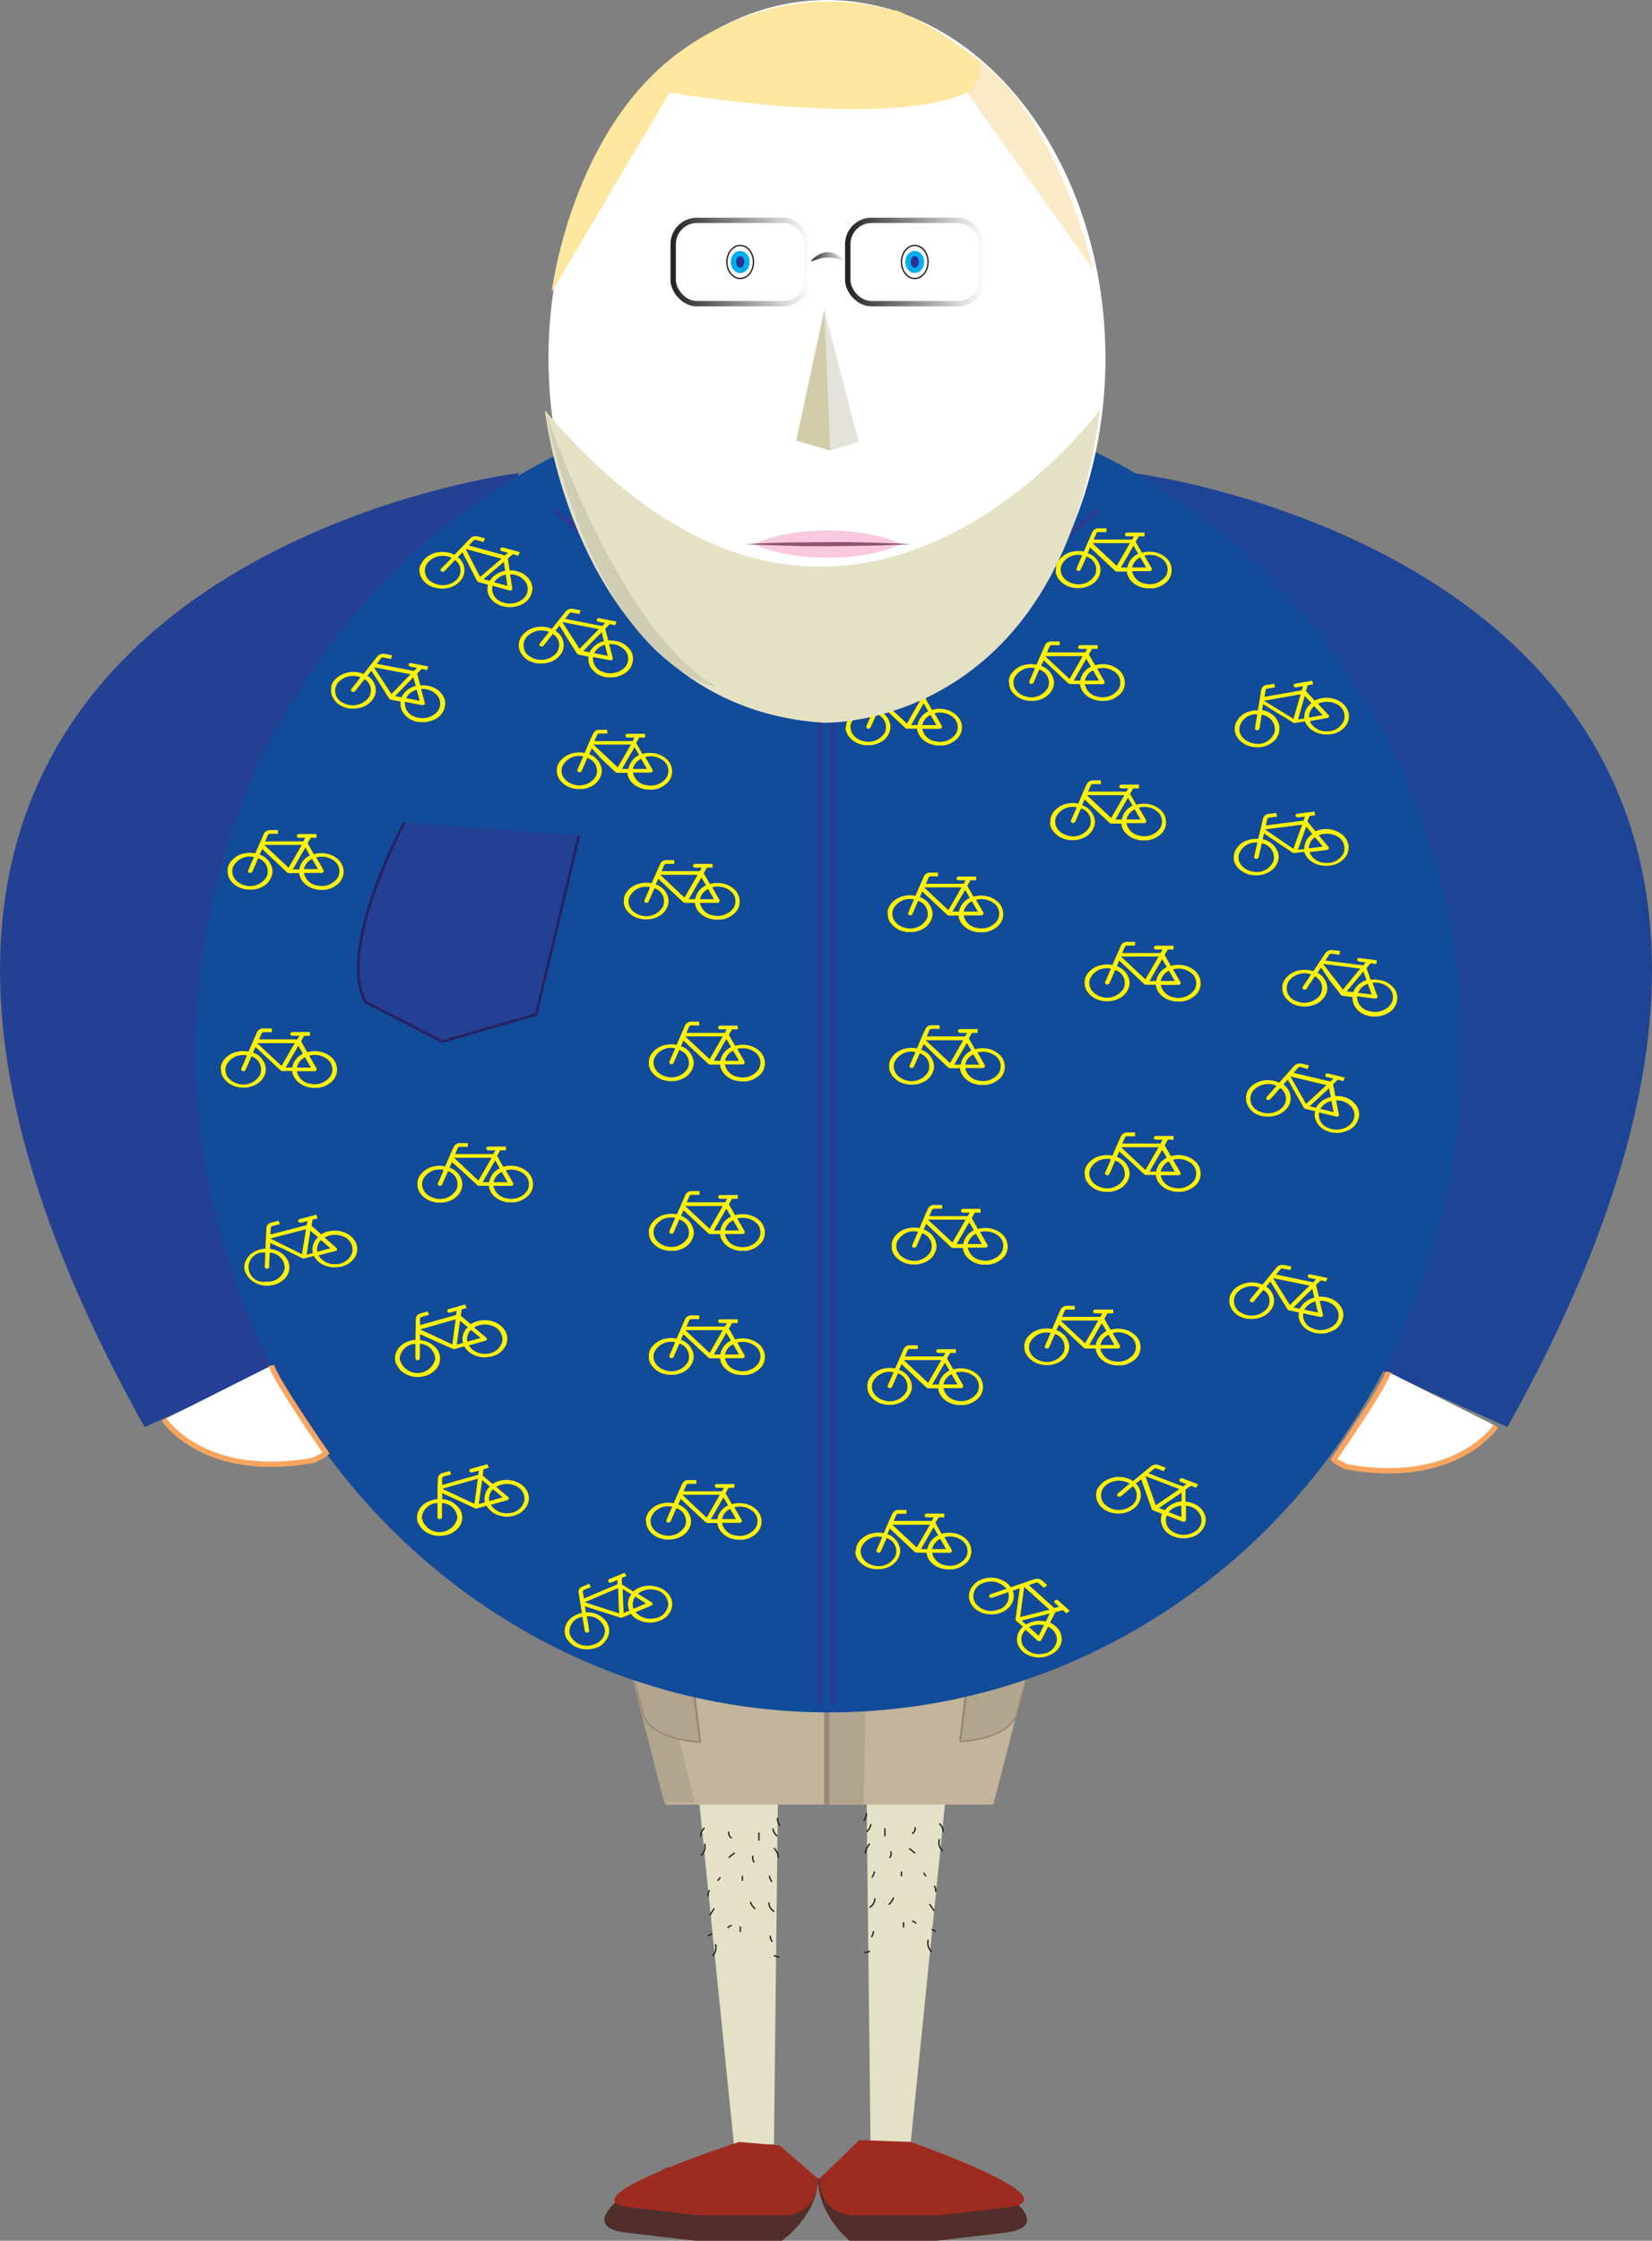 <svg id="Layer_1" data-name="Layer 1" xmlns="http://www.w3.org/2000/svg" xmlns:xlink="http://www.w3.org/1999/xlink" viewBox="0 0 308.22 417.9"><rect x="0" y="0" width="308.22" height="417.9" fill="#808080" stroke="none"/><defs><style>.cls-1{fill:#e4e1c7;}.cls-2{fill:#512e2a;}.cls-3,.cls-4{fill:#9e2b20;}.cls-14,.cls-23,.cls-4,.cls-6{stroke:#231f20;}.cls-14,.cls-15,.cls-16,.cls-17,.cls-21,.cls-22,.cls-23,.cls-32,.cls-4,.cls-6,.cls-8{stroke-miterlimit:10;}.cls-5{fill:#231f20;}.cls-16,.cls-6,.cls-8{fill:none;}.cls-23,.cls-6{stroke-width:0.25px;}.cls-7{fill:#c2b59b;}.cls-8{stroke:#9b8579;}.cls-9{fill:#b1a58e;}.cls-10{fill:#9b8579;}.cls-11{fill:#1e4496;}.cls-12,.cls-17{fill:#234093;}.cls-13{fill:#124b9a;}.cls-14,.cls-15,.cls-20,.cls-21,.cls-22,.cls-23{fill:#fff;}.cls-15{stroke:#f9a560;}.cls-16{stroke:#283c91;}.cls-17{stroke:#262262;stroke-width:0.5px;}.cls-18{fill:#fff200;}.cls-19{fill:#d1d3d4;}.cls-21{stroke:url(#White_Black);}.cls-22{stroke:url(#White_Black-2);}.cls-24{fill:#fde79e;}.cls-25{fill:#fbeac8;}.cls-26{fill:#e5e1c5;}.cls-27{fill:#f9c9de;}.cls-28{fill:#8d536f;}.cls-29{fill:#e3e2db;}.cls-30{fill:#d0cca8;}.cls-31{fill:url(#White_Black-3);}.cls-32{fill:#2e3192;stroke:#00aeef;}.cls-33{fill:#cfcdb4;}</style><linearGradient id="White_Black" x1="266.1" y1="119.85" x2="292.1" y2="119.85" gradientTransform="matrix(1, 0, 0, -1, -34.71, 239.69)" gradientUnits="userSpaceOnUse"><stop offset="0" stop-color="#fff"/><stop offset="1" stop-color="#231f20"/></linearGradient><linearGradient id="White_Black-2" x1="233.53" y1="119.85" x2="259.53" y2="119.85" gradientTransform="matrix(1, 0, 0, -1, 30.43, 239.69)" xlink:href="#White_Black"/><linearGradient id="White_Black-3" x1="264.14" y1="118.85" x2="257.25" y2="118.85" gradientTransform="matrix(1, 0, 0, 1, 0, 0)" xlink:href="#White_Black"/></defs><title>13</title><polyline class="cls-1" points="176.46 334.96 169.85 400.24 162.42 399.87 161.67 334.22"/><polyline class="cls-1" points="130.35 334.96 136.96 400.24 144.4 399.87 145.15 334.22"/><path class="cls-2" d="M230.77,475.18s-20.25,10.71-7.52,12.21l12.73,1.5h16.19s6.73-4.74,6.73-11.59" transform="translate(-106.29 -70.99)"/><path class="cls-2" d="M286.2,475.18s20.24,10.71,7.52,12.21L281,488.89H264.8s-5.9-4.74-5.9-11.59" transform="translate(-106.29 -70.99)"/><path class="cls-3" d="M244.2,470.46s-33.1,10.7-20.38,12.2l12.73,1.49h16.19s6.16,0,6.16-6.85l-7.23-6.23h-.53" transform="translate(-106.29 -70.99)"/><path class="cls-3" d="M266.6,470.13l-7.39,7.17c0,6.85,6.16,6.85,6.16,6.85h16.19l12.73-1.49c12.73-1.5-18.15-12.21-18.15-12.21" transform="translate(-106.29 -70.99)"/><path class="cls-4" d="M259.31,477" transform="translate(-106.29 -70.99)"/><path class="cls-5" d="M270.57,414.52v2.22a3.22,3.22,0,0,1,0,.62,3.21,3.21,0,0,0,0-.62v-2.22a2.57,2.57,0,0,1,0-.62,2.57,2.57,0,0,0,0,.62Z" transform="translate(-106.29 -70.99)"/><path class="cls-5" d="M275.4,418.15v1.21a3.22,3.22,0,0,1,0,.62,3.2,3.2,0,0,0,0-.62v-1.21a3.22,3.22,0,0,1,0-.62,3.2,3.2,0,0,0,0,.62Z" transform="translate(-106.29 -70.99)"/><path class="cls-5" d="M277,422v1.21a2.57,2.57,0,0,1,0,.62,2.57,2.57,0,0,0,0-.62V422a3.33,3.33,0,0,1,0-.63,3.32,3.32,0,0,0,0,.63Z" transform="translate(-106.29 -70.99)"/><path class="cls-5" d="M280,421.78v.2a3.22,3.22,0,0,1,0,.62,3.21,3.21,0,0,0,0-.62v-.2a2.66,2.66,0,0,1,0-.63,2.66,2.66,0,0,0,0,.63Z" transform="translate(-106.29 -70.99)"/><path class="cls-5" d="M274,429.86s0-1.25,0-1.25,0,1.25,0,1.25Z" transform="translate(-106.29 -70.99)"/><path class="cls-5" d="M271.38,422v1.41a3.21,3.21,0,0,1,0,.62,3.21,3.21,0,0,0,0-.62V422a3.33,3.33,0,0,1,0-.63,3.32,3.32,0,0,0,0,.63Z" transform="translate(-106.29 -70.99)"/><path class="cls-5" d="M271.58,431v1.62a2.57,2.57,0,0,1,0,.62,2.57,2.57,0,0,0,0-.62V431a3.21,3.21,0,0,1,0-.62,3.21,3.21,0,0,0,0,.62Z" transform="translate(-106.29 -70.99)"/><path class="cls-5" d="M277.82,434.07v.6a3.33,3.33,0,0,1,0,.63,3.32,3.32,0,0,0,0-.63v-.6a3.33,3.33,0,0,1,0-.63,3.32,3.32,0,0,0,0,.63Z" transform="translate(-106.29 -70.99)"/><path class="cls-5" d="M275.81,436.28v1.62a2.57,2.57,0,0,1,0,.62,2.57,2.57,0,0,0,0-.62v-1.62a3.21,3.21,0,0,1,0-.62,3.21,3.21,0,0,0,0,.62Z" transform="translate(-106.29 -70.99)"/><path class="cls-5" d="M273.19,437.29v1a2.57,2.57,0,0,1,0,.62,2.57,2.57,0,0,0,0-.62v-1a3.22,3.22,0,0,1,0-.62,3.21,3.21,0,0,0,0,.62Z" transform="translate(-106.29 -70.99)"/><path class="cls-5" d="M271.17,437.49v.2a3.33,3.33,0,0,1,0,.63,3.32,3.32,0,0,0,0-.63v-.2a3.22,3.22,0,0,1,0-.62,3.21,3.21,0,0,0,0,.62Z" transform="translate(-106.29 -70.99)"/><path class="cls-5" d="M270.77,441.72v1a3.32,3.32,0,0,1,0,.63,3.31,3.31,0,0,0,0-.63v-1a2.57,2.57,0,0,1,0-.62,2.57,2.57,0,0,0,0,.62Z" transform="translate(-106.29 -70.99)"/><path class="cls-5" d="M276.82,443.34v.6a3.21,3.21,0,0,1,0,.62,3.2,3.2,0,0,0,0-.62v-.6a3.33,3.33,0,0,1,0-.63,3.32,3.32,0,0,0,0,.63Z" transform="translate(-106.29 -70.99)"/><path class="cls-5" d="M274.8,446v.21a3.21,3.21,0,0,1,0,.62,3.21,3.21,0,0,0,0-.62V446a2.57,2.57,0,0,1,0-.62,2.57,2.57,0,0,0,0,.62Z" transform="translate(-106.29 -70.99)"/><path class="cls-5" d="M272,449v1.21a3.21,3.21,0,0,1,0,.62,3.21,3.21,0,0,0,0-.62V449a2.66,2.66,0,0,1,0-.63,2.66,2.66,0,0,0,0,.63Z" transform="translate(-106.29 -70.99)"/><path class="cls-5" d="M276,451.6v.2a3.22,3.22,0,0,1,0,.62,3.21,3.21,0,0,0,0-.62v-.2a2.66,2.66,0,0,1,0-.63,2.66,2.66,0,0,0,0,.63Z" transform="translate(-106.29 -70.99)"/><path class="cls-5" d="M272.59,454.24s0-1.25,0-1.25,0,1.25,0,1.25Z" transform="translate(-106.29 -70.99)"/><path class="cls-5" d="M279.64,412.71v.81a3.21,3.21,0,0,1,0,.62,2.57,2.57,0,0,0,0-.62v-.81a3.22,3.22,0,0,1,0-.62,3.21,3.21,0,0,0,0,.62Z" transform="translate(-106.29 -70.99)"/><path class="cls-5" d="M272,411.1s0-1.25,0-1.25,0,1.25,0,1.25Z" transform="translate(-106.29 -70.99)"/><path class="cls-5" d="M276,409.9v-1.25s0,1.25,0,1.25Z" transform="translate(-106.29 -70.99)"/><path class="cls-5" d="M275.61,410.7v.6a3.21,3.21,0,0,1,0,.62,2.56,2.56,0,0,0,0-.62v-.6a3.33,3.33,0,0,1,0-.63,3.32,3.32,0,0,0,0,.63Z" transform="translate(-106.29 -70.99)"/><path class="cls-5" d="M280.64,408.88v1a3.22,3.22,0,0,1,0,.62,3.2,3.2,0,0,0,0-.62v-1a3.22,3.22,0,0,1,0-.62,3.21,3.21,0,0,0,0,.62Z" transform="translate(-106.29 -70.99)"/><path class="cls-5" d="M244.38,409.27v.4a3.31,3.31,0,0,1,0,.63,2.66,2.66,0,0,0,0-.63v-.4a3.22,3.22,0,0,1,0-.62,3.21,3.21,0,0,0,0,.62Z" transform="translate(-106.29 -70.99)"/><path class="cls-5" d="M248.82,409.31v-1.25s0,1.25,0,1.25Z" transform="translate(-106.29 -70.99)"/><path class="cls-6" d="M281.56,414a2,2,0,0,0,.64,2.18" transform="translate(-106.29 -70.99)"/><path class="cls-6" d="M281.53,411.07a2,2,0,0,1,.7,1.62" transform="translate(-106.29 -70.99)"/><path class="cls-6" d="M277,411.75a1.07,1.07,0,0,1-.55,1.22" transform="translate(-106.29 -70.99)"/><path class="cls-6" d="M271.39,411.94v1.5" transform="translate(-106.29 -70.99)"/><path class="cls-6" d="M268.77,411.19a2.15,2.15,0,0,1-.82,1.44" transform="translate(-106.29 -70.99)"/><path class="cls-6" d="M267.94,409.13a2.32,2.32,0,0,1-.5,1.48" transform="translate(-106.29 -70.99)"/><path class="cls-6" d="M268.58,414.84a3.35,3.35,0,0,0-.86,1.78" transform="translate(-106.29 -70.99)"/><path class="cls-6" d="M269.44,420a2.06,2.06,0,0,1-.49,1.12" transform="translate(-106.29 -70.99)"/><path class="cls-6" d="M272.49,416.26a1.31,1.31,0,0,1-.23,1.23" transform="translate(-106.29 -70.99)"/><path class="cls-6" d="M275.91,415.75a6.64,6.64,0,0,1,1.1.88" transform="translate(-106.29 -70.99)"/><path class="cls-6" d="M278.6,420.28l.48.65" transform="translate(-106.29 -70.99)"/><path class="cls-6" d="M274.48,420v.93" transform="translate(-106.29 -70.99)"/><path class="cls-6" d="M280.6,422.7a1.34,1.34,0,0,1,.24,1.13" transform="translate(-106.29 -70.99)"/><path class="cls-6" d="M279.72,426.09l.86,1.3" transform="translate(-106.29 -70.99)"/><path class="cls-6" d="M273,424.86a2.8,2.8,0,0,1-.91,1.34" transform="translate(-106.29 -70.99)"/><path class="cls-6" d="M269.52,425a1.92,1.92,0,0,1-1,1.71" transform="translate(-106.29 -70.99)"/><path class="cls-6" d="M269.24,431.15a1.72,1.72,0,0,1-.38,1.11" transform="translate(-106.29 -70.99)"/><path class="cls-6" d="M274.86,429.46v1" transform="translate(-106.29 -70.99)"/><path class="cls-6" d="M276.45,429.28a1,1,0,0,1,.75.46" transform="translate(-106.29 -70.99)"/><path class="cls-6" d="M280.1,430.78l.84.47" transform="translate(-106.29 -70.99)"/><path class="cls-6" d="M279.48,432.75a2.32,2.32,0,0,0,.61,2.25" transform="translate(-106.29 -70.99)"/><path class="cls-6" d="M268.61,434.85a2.07,2.07,0,0,1-1.06.27" transform="translate(-106.29 -70.99)"/><path class="cls-5" d="M248.69,415.35v2.21a3.33,3.33,0,0,1,0,.63,3.32,3.32,0,0,0,0-.63v-2.21a3.33,3.33,0,0,1,0-.63,3.32,3.32,0,0,0,0,.63Z" transform="translate(-106.29 -70.99)"/><path class="cls-5" d="M243.86,419v1.21a2.66,2.66,0,0,1,0,.63,2.66,2.66,0,0,0,0-.63V419a3.21,3.21,0,0,1,0-.62,3.21,3.21,0,0,0,0,.62Z" transform="translate(-106.29 -70.99)"/><path class="cls-5" d="M242.25,422.8V424a2.66,2.66,0,0,1,0,.63,2.66,2.66,0,0,0,0-.63V422.8a3.21,3.21,0,0,1,0-.62,3.21,3.21,0,0,0,0,.62Z" transform="translate(-106.29 -70.99)"/><path class="cls-5" d="M239.22,422.6v.2a3.33,3.33,0,0,1,0,.63,3.32,3.32,0,0,0,0-.63v-.2a3.22,3.22,0,0,1,0-.62,3.21,3.21,0,0,0,0,.62Z" transform="translate(-106.29 -70.99)"/><path class="cls-5" d="M245.28,430.68v-1.25s0,1.25,0,1.25Z" transform="translate(-106.29 -70.99)"/><path class="cls-5" d="M247.89,422.8v1.41a2.66,2.66,0,0,1,0,.63,2.66,2.66,0,0,0,0-.63V422.8a3.21,3.21,0,0,1,0-.62,3.21,3.21,0,0,0,0,.62Z" transform="translate(-106.29 -70.99)"/><path class="cls-5" d="M247.69,431.87v1.61a2.66,2.66,0,0,1,0,.63,2.66,2.66,0,0,0,0-.63v-1.61a3.32,3.32,0,0,1,0-.63,3.31,3.31,0,0,0,0,.63Z" transform="translate(-106.29 -70.99)"/><path class="cls-5" d="M241.44,434.89v.61a3.21,3.21,0,0,1,0,.62,3.21,3.21,0,0,0,0-.62v-.61a2.57,2.57,0,0,1,0-.62,2.57,2.57,0,0,0,0,.62Z" transform="translate(-106.29 -70.99)"/><path class="cls-5" d="M243.46,437.11v1.61a3.21,3.21,0,0,1,0,.62,2.56,2.56,0,0,0,0-.62v-1.61a3.33,3.33,0,0,1,0-.63,3.32,3.32,0,0,0,0,.63Z" transform="translate(-106.29 -70.99)"/><path class="cls-5" d="M246.07,438.12v1a3.33,3.33,0,0,1,0,.63,3.32,3.32,0,0,0,0-.63v-1a3.33,3.33,0,0,1,0-.63,3.32,3.32,0,0,0,0,.63Z" transform="translate(-106.29 -70.99)"/><path class="cls-5" d="M248.09,438.32v.2a3.22,3.22,0,0,1,0,.62,3.21,3.21,0,0,0,0-.62v-.2a2.66,2.66,0,0,1,0-.63,2.66,2.66,0,0,0,0,.63Z" transform="translate(-106.29 -70.99)"/><path class="cls-5" d="M248.49,442.55v1a3.21,3.21,0,0,1,0,.62,3.21,3.21,0,0,0,0-.62v-1a3.33,3.33,0,0,1,0-.63,3.32,3.32,0,0,0,0,.63Z" transform="translate(-106.29 -70.99)"/><path class="cls-5" d="M242.45,444.16v.6a2.66,2.66,0,0,1,0,.63,2.66,2.66,0,0,0,0-.63v-.6a3.32,3.32,0,0,1,0-.63,3.32,3.32,0,0,0,0,.63Z" transform="translate(-106.29 -70.99)"/><path class="cls-5" d="M244.46,446.78v.2a3.32,3.32,0,0,1,0,.63,3.32,3.32,0,0,0,0-.63v-.2a3.32,3.32,0,0,1,0-.63,3.32,3.32,0,0,0,0,.63Z" transform="translate(-106.29 -70.99)"/><path class="cls-5" d="M247.28,449.8V451a3.32,3.32,0,0,1,0,.63,3.32,3.32,0,0,0,0-.63V449.8a3.22,3.22,0,0,1,0-.62,3.21,3.21,0,0,0,0,.62Z" transform="translate(-106.29 -70.99)"/><path class="cls-5" d="M243.25,452.42v.2a3.33,3.33,0,0,1,0,.63,3.32,3.32,0,0,0,0-.63v-.2a3.22,3.22,0,0,1,0-.62,3.2,3.2,0,0,0,0,.62Z" transform="translate(-106.29 -70.99)"/><path class="cls-5" d="M246.69,455.06s0-1.25,0-1.25,0,1.25,0,1.25Z" transform="translate(-106.29 -70.99)"/><path class="cls-5" d="M239.63,413.53v.81a2.66,2.66,0,0,1,0,.63,2.66,2.66,0,0,0,0-.63v-.81a3.21,3.21,0,0,1,0-.62,3.21,3.21,0,0,0,0,.62Z" transform="translate(-106.29 -70.99)"/><path class="cls-5" d="M247.29,409.93s0-1.25,0-1.25,0,1.25,0,1.25Z" transform="translate(-106.29 -70.99)"/><path class="cls-5" d="M243.26,410.72s0-1.25,0-1.25,0,1.25,0,1.25Z" transform="translate(-106.29 -70.99)"/><path class="cls-5" d="M243.66,411.52v.6a2.66,2.66,0,0,1,0,.63,2.66,2.66,0,0,0,0-.63v-.6a3.32,3.32,0,0,1,0-.63,3.32,3.32,0,0,0,0,.63Z" transform="translate(-106.29 -70.99)"/><path class="cls-5" d="M238.62,409.71v1a3.33,3.33,0,0,1,0,.63,3.31,3.31,0,0,0,0-.63v-1a2.66,2.66,0,0,1,0-.63,2.66,2.66,0,0,0,0,.63Z" transform="translate(-106.29 -70.99)"/><path class="cls-6" d="M237.72,414.84a2,2,0,0,1-.64,2.19" transform="translate(-106.29 -70.99)"/><path class="cls-6" d="M237.74,411.89a2,2,0,0,0-.7,1.62" transform="translate(-106.29 -70.99)"/><path class="cls-6" d="M242.28,412.58a1.07,1.07,0,0,0,.54,1.22" transform="translate(-106.29 -70.99)"/><path class="cls-6" d="M247.88,412.76v1.5" transform="translate(-106.29 -70.99)"/><path class="cls-6" d="M250.5,412a2.14,2.14,0,0,0,.82,1.44" transform="translate(-106.29 -70.99)"/><path class="cls-6" d="M251.34,410a2.3,2.3,0,0,0,.49,1.49" transform="translate(-106.29 -70.99)"/><path class="cls-6" d="M250.7,415.66a3.26,3.26,0,0,1,.85,1.78" transform="translate(-106.29 -70.99)"/><path class="cls-6" d="M249.84,420.82a2,2,0,0,0,.49,1.12" transform="translate(-106.29 -70.99)"/><path class="cls-6" d="M246.78,417.08a1.33,1.33,0,0,0,.24,1.23" transform="translate(-106.29 -70.99)"/><path class="cls-6" d="M243.37,416.57a6.74,6.74,0,0,0-1.1.88" transform="translate(-106.29 -70.99)"/><path class="cls-6" d="M240.68,421.11l-.48.64" transform="translate(-106.29 -70.99)"/><path class="cls-6" d="M244.79,420.82v.94" transform="translate(-106.29 -70.99)"/><path class="cls-6" d="M238.68,423.52a1.37,1.37,0,0,0-.25,1.14" transform="translate(-106.29 -70.99)"/><path class="cls-6" d="M239.55,426.91l-.85,1.31" transform="translate(-106.29 -70.99)"/><path class="cls-6" d="M246.3,425.69a2.87,2.87,0,0,0,.91,1.33" transform="translate(-106.29 -70.99)"/><path class="cls-6" d="M249.75,425.79a1.92,1.92,0,0,0,1,1.71" transform="translate(-106.29 -70.99)"/><path class="cls-6" d="M250,432a1.7,1.7,0,0,0,.39,1.12" transform="translate(-106.29 -70.99)"/><path class="cls-6" d="M244.42,430.28v1" transform="translate(-106.29 -70.99)"/><path class="cls-6" d="M242.83,430.1a1.06,1.06,0,0,0-.76.46" transform="translate(-106.29 -70.99)"/><path class="cls-6" d="M239.18,431.61l-.85.46" transform="translate(-106.29 -70.99)"/><path class="cls-6" d="M239.79,433.57a2.33,2.33,0,0,1-.6,2.26" transform="translate(-106.29 -70.99)"/><path class="cls-6" d="M250.67,435.67a2,2,0,0,0,1.05.27" transform="translate(-106.29 -70.99)"/><polygon class="cls-7" points="124.22 336.55 185.33 336.55 202.19 271.16 107.36 271.16 124.22 336.55"/><line class="cls-8" x1="154.27" y1="283.69" x2="154.27" y2="336.55"/><path class="cls-9" d="M222.77,354l13.13,53.16h-5.72l-15.43-61S221.14,352.69,222.77,354Z" transform="translate(-106.29 -70.99)"/><path class="cls-9" d="M287.42,379.87l4.12,3.08,7.76-5.21L302,376l-1.37-3.24s-8.69,7.63-13.18,7.16l-2,15.94s8.32-.17,10.46-4.74l3.3-12.8" transform="translate(-106.29 -70.99)"/><path class="cls-10" d="M287.42,379.87l4.16,3h-.08c3.44-2.39,6.91-4.73,10.38-7.08l-.06.19-1.38-3.23.27.06a51.79,51.79,0,0,1-6.13,4.59,25,25,0,0,1-3.38,1.83,8.1,8.1,0,0,1-3.81.85l.27-.21c-.65,5.31-1.38,10.62-2.06,15.93l-.2-.21a22.56,22.56,0,0,0,3-.33,16.59,16.59,0,0,0,2.87-.75,9.83,9.83,0,0,0,2.62-1.34,6.17,6.17,0,0,0,1.9-2.19v0c1.1-4.27,2.3-8.52,3.44-12.77-1.06,4.28-2.07,8.57-3.17,12.84h0a6.5,6.5,0,0,1-2,2.32,10.6,10.6,0,0,1-2.69,1.4,16.26,16.26,0,0,1-2.91.79,20.27,20.27,0,0,1-3,.36h-.22l0-.23c.65-5.31,1.27-10.63,2-15.94l0-.23.23,0a7.7,7.7,0,0,0,3.58-.78,25.53,25.53,0,0,0,3.35-1.77,52.61,52.61,0,0,0,6.12-4.5l.18-.16.09.22,1.35,3.25.06.12-.11.07c-3.49,2.32-7,4.65-10.49,6.92l0,0,0,0Z" transform="translate(-106.29 -70.99)"/><path class="cls-9" d="M234.84,379.87,230.73,383,223,377.74,220.29,376l1.37-3.24s8.69,7.63,13.18,7.16l2,15.94s-8.32-.17-10.46-4.74l-3.3-12.8" transform="translate(-106.29 -70.99)"/><path class="cls-10" d="M234.84,379.87,230.76,383l0,0,0,0c-3.51-2.27-7-4.6-10.48-6.92l-.11-.07.05-.12,1.35-3.25.09-.22.19.16a51.77,51.77,0,0,0,6.12,4.5,25.41,25.41,0,0,0,3.34,1.77,7.7,7.7,0,0,0,3.58.78l.23,0,0,.23c.69,5.31,1.31,10.63,2,15.94l0,.23h-.23a20.14,20.14,0,0,1-3-.36,16.59,16.59,0,0,1-2.92-.79,10.6,10.6,0,0,1-2.69-1.4,6.6,6.6,0,0,1-2-2.32h0c-1.1-4.27-2.11-8.56-3.16-12.84,1.14,4.25,2.33,8.5,3.43,12.77v0a6.26,6.26,0,0,0,1.9,2.19,10,10,0,0,0,2.62,1.34,16.83,16.83,0,0,0,2.87.75,22.76,22.76,0,0,0,3,.33l-.19.21c-.69-5.31-1.41-10.62-2.06-15.93l.26.21a8.12,8.12,0,0,1-3.81-.85,25.64,25.64,0,0,1-3.38-1.83,51.79,51.79,0,0,1-6.13-4.59l.27-.06L220.44,376l-.06-.19c3.47,2.35,6.94,4.69,10.38,7.08h-.07Z" transform="translate(-106.29 -70.99)"/><path class="cls-9" d="M261.06,369.14a52.19,52.19,0,0,0,7.2-.5l-.86,38.89h-6.34Z" transform="translate(-106.29 -70.99)"/><path class="cls-11" d="M317.72,159.22s158.53,19.42,69.81,177.92L364,326.52" transform="translate(-106.29 -70.99)"/><path class="cls-12" d="M203.08,159.22S44.55,178.64,133.27,337.14l23.56-10.62" transform="translate(-106.29 -70.99)"/><ellipse class="cls-13" cx="154.67" cy="196.11" rx="118.15" ry="123.25"/><path class="cls-14" d="M195.24,350.53" transform="translate(-106.29 -70.99)"/><path class="cls-15" d="M136.9,335.73s7.31,11.31,27.91,7.6l1.91-1,.4-.36s-9.74-14-10.14-16.33" transform="translate(-106.29 -70.99)"/><path class="cls-15" d="M385.38,336.94s-7.32,11.31-27.91,7.6l-1.92-1-.4-.37s9.74-14,10.14-16.32" transform="translate(-106.29 -70.99)"/><polyline class="cls-16" points="155.37 317.92 155.37 108.84 172.4 122.26 204.88 95.12"/><path class="cls-17" d="M181.71,224.45s-12.63,23.31-7.26,33.41l14.36,7.38,17.51-5.05,8-33.41" transform="translate(-106.29 -70.99)"/><polyline class="cls-16" points="152.95 317.92 152.95 108.84 135.91 122.26 103.43 95.12"/><path class="cls-18" d="M203.27,190.31l.09-.21a3.25,3.25,0,0,1,1-1.23,4.63,4.63,0,0,1,3-1,4.75,4.75,0,0,1,1.83.37.05.05,0,0,0,.08,0l2.55-3.2a1.37,1.37,0,0,1,1.21-.5l.16,0,1.41.27h0l-.2.68-.06,0-1.32-.25a.48.48,0,0,0-.54.17l-.76,1,0,0h.06l6.79,1.33s.07,0,.09,0l.51-.52,0-.05h-.07l-1.15-.22a.39.39,0,0,1-.32-.29.33.33,0,0,1,.21-.36.44.44,0,0,1,.32,0l3.09.6h.05l-.2.68h-.06l-.91-.18a.07.07,0,0,0-.08,0l-.83.85a.11.11,0,0,0,0,.05c.19.72.37,1.43.55,2.14v0l.41,0a5.16,5.16,0,0,1,1.41.19,4,4,0,0,1,2.28,1.57,2.79,2.79,0,0,1,.52,1.83,3.35,3.35,0,0,1-2.13,2.85,4.72,4.72,0,0,1-2.36.43l-.38,0h-.06l-.45-.09H219l-.64-.22a3.76,3.76,0,0,1-1.88-1.59,2.89,2.89,0,0,1-.4-1.78l0-.2H216l-1.7-.33a.57.57,0,0,1-.36-.23l-.51-.8c-.45-.7-.91-1.4-1.36-2.11L210.89,188l-.22-.34-.76,1h0l.05,0a3.15,3.15,0,0,1,1.49,3,2.85,2.85,0,0,1-.42,1.17,4,4,0,0,1-2.45,1.74,5,5,0,0,1-1.77.14l-.27,0-.46-.09-.05,0c-.2-.07-.41-.12-.6-.2a3.69,3.69,0,0,1-2.17-2.1,2.77,2.77,0,0,1-.15-1.37,2.23,2.23,0,0,1,0-.23Zm6.16-1.08,0,0c-.42.53-.85,1.06-1.27,1.6l-.45.57a.48.48,0,0,1-.57.12.31.31,0,0,1-.13-.51l1.72-2.16,0,0a3.75,3.75,0,0,0-4.29,1.06,2.45,2.45,0,0,0,1.05,3.7,3.79,3.79,0,0,0,4.55-.77A2.38,2.38,0,0,0,209.43,189.23Zm7.5,4.28a2.62,2.62,0,0,0,1.72,2.74,3.86,3.86,0,0,0,4-.59,2.37,2.37,0,0,0,.3-3.33,3.6,3.6,0,0,0-3-1.2c0,.16.08.33.13.49.18.7.35,1.39.54,2.09a.33.33,0,0,1,0,.22.45.45,0,0,1-.52.2l-3.11-.61ZM211.2,187l3.22,5,3.59-3.67Zm7.77,3.55-.43-1.65-3.43,3.51,1.17.23A4,4,0,0,1,219,190.56Zm-1.83,2.26,2.54.5-.53-2.06A3.14,3.14,0,0,0,217.14,192.82Z" transform="translate(-106.29 -70.99)"/><path class="cls-18" d="M210.18,214.57l0-.23a3,3,0,0,1,.6-1.38,4.19,4.19,0,0,1,2.63-1.55,5,5,0,0,1,1.88,0c.05,0,.06,0,.08,0,.52-1.19,1-2.39,1.57-3.59a1.26,1.26,0,0,1,1-.72h1.65v.7h-1.43a.43.43,0,0,0-.47.28c-.16.36-.32.71-.47,1.07,0,0,0,0,0,.05h7a.08.08,0,0,0,.08,0l.35-.61,0-.05h-1.25a.45.45,0,0,1-.4-.22.32.32,0,0,1,.11-.39.53.53,0,0,1,.3-.09h3.23v.7h-1a.08.08,0,0,0-.08,0l-.56,1a.06.06,0,0,0,0,.06l1.14,2,0,0,.39-.09a4.83,4.83,0,0,1,1.42-.09,4.51,4.51,0,0,1,2.66,1.1,3.07,3.07,0,0,1,1,1.68,3,3,0,0,1-1.27,3.17,4.37,4.37,0,0,1-2.17.88l-.39,0h-.57c-.23,0-.47,0-.69-.09a4.32,4.32,0,0,1-2.28-1.18,3.12,3.12,0,0,1-.89-1.66l0-.2h-1.82a.53.53,0,0,1-.41-.14l-.72-.68-1.92-1.8L217,210.88l-.32-.29-.46,1.07h0l0,0a3.48,3.48,0,0,1,2.3,2.64,2.48,2.48,0,0,1-.07,1.21,3.5,3.5,0,0,1-1.9,2.16,4.48,4.48,0,0,1-1.67.48l-.27,0h-.53c-.22,0-.43,0-.64-.08a4.18,4.18,0,0,1-2.7-1.62,3,3,0,0,1-.54-1.31l0-.23Zm5.69-2.23,0,0-.78,1.79c-.09.22-.19.43-.28.65a.45.45,0,0,1-.52.22.33.33,0,0,1-.26-.47c.35-.81.7-1.62,1.06-2.43,0,0,0,0,0-.05a3.46,3.46,0,0,0-3.87,1.85c-.55,1.41.37,2.9,2.07,3.39a3.55,3.55,0,0,0,4.21-1.61A2.55,2.55,0,0,0,215.87,212.34Zm8.51,2.73a2.93,2.93,0,0,0,2.45,2.34,3.63,3.63,0,0,0,3.77-1.34,2.39,2.39,0,0,0-.66-3.3,3.83,3.83,0,0,0-3.27-.59l.26.45c.37.64.74,1.29,1.12,1.93a.29.29,0,0,1,0,.22.41.41,0,0,1-.44.29h-3.27ZM217,209.85l4.55,4.25,2.46-4.25Zm8.56,2-.88-1.51-2.35,4.06h1.22A3.52,3.52,0,0,1,225.52,211.81Zm-1.13,2.55H227l-1.1-1.9A2.78,2.78,0,0,0,224.39,214.36Z" transform="translate(-106.29 -70.99)"/><path class="cls-18" d="M222.69,238.87l0-.23a3,3,0,0,1,.59-1.38,4.19,4.19,0,0,1,2.63-1.55,5,5,0,0,1,1.89,0s.06,0,.07,0l1.58-3.59a1.25,1.25,0,0,1,1-.72l.15,0h1.49v.7h-1.42a.45.45,0,0,0-.48.28l-.47,1.07a.2.2,0,0,0,0,0h7.05a.07.07,0,0,0,.08,0c.11-.2.23-.4.35-.6l0-.05H236a.44.44,0,0,1-.4-.22.32.32,0,0,1,.11-.39.49.49,0,0,1,.3-.09h3.23v.7h-1a.07.07,0,0,0-.07,0l-.56,1a.06.06,0,0,0,0,.06c.37.66.75,1.32,1.13,2l0,0,.39-.09a4.9,4.9,0,0,1,1.43-.09,4.53,4.53,0,0,1,2.66,1.1,3.09,3.09,0,0,1,1,1.68,3,3,0,0,1-1.27,3.17,4.4,4.4,0,0,1-2.18.87l-.38,0h-.58c-.23,0-.46,0-.68-.09a4.31,4.31,0,0,1-2.29-1.18,3.11,3.11,0,0,1-.88-1.66,1.42,1.42,0,0,0,0-.2h-1.82a.53.53,0,0,1-.4-.15l-.73-.67-1.92-1.8-1.68-1.57-.31-.29-.47,1.06h0l.06,0a3.52,3.52,0,0,1,2.3,2.64,2.62,2.62,0,0,1-.07,1.21,3.52,3.52,0,0,1-1.9,2.16,4.48,4.48,0,0,1-1.67.48l-.28,0h-.53c-.21,0-.43,0-.64-.08a4.15,4.15,0,0,1-2.7-1.63,2.9,2.9,0,0,1-.53-1.3l0-.23Zm5.68-2.23,0,.05-.78,1.79c-.1.22-.19.43-.28.65a.45.45,0,0,1-.52.22.34.34,0,0,1-.27-.47c.36-.81.71-1.62,1.06-2.43,0,0,0,0,0,0a3.46,3.46,0,0,0-3.87,1.85c-.55,1.41.38,2.9,2.07,3.39A3.56,3.56,0,0,0,230,240,2.53,2.53,0,0,0,228.37,236.64Zm8.51,2.73a2.94,2.94,0,0,0,2.45,2.34,3.67,3.67,0,0,0,3.78-1.34,2.4,2.4,0,0,0-.66-3.3,3.8,3.8,0,0,0-3.27-.59c.08.15.17.3.26.45l1.11,1.93a.34.34,0,0,1,0,.22.42.42,0,0,1-.44.29h-3.28Zm-7.41-5.23L234,238.4l2.46-4.26Zm8.56,2-.88-1.51-2.35,4.06H236A3.51,3.51,0,0,1,238,236.11Zm-1.14,2.55h2.61l-1.1-1.9A2.78,2.78,0,0,0,236.89,238.66Z" transform="translate(-106.29 -70.99)"/><path class="cls-18" d="M227.35,269c0-.07,0-.15,0-.22a2.83,2.83,0,0,1,.59-1.38,4.19,4.19,0,0,1,2.63-1.55,4.76,4.76,0,0,1,1.88,0s.07,0,.08,0l1.57-3.6a1.26,1.26,0,0,1,1-.72h1.65v.7h-1.42a.45.45,0,0,0-.48.27c-.16.36-.31.72-.47,1.07,0,0,0,0,0,.05h7.05s.07,0,.09,0l.34-.6,0-.05H240.7a.42.42,0,0,1-.39-.22.3.3,0,0,1,.1-.39.46.46,0,0,1,.3-.09h3.23v.7h-1s-.06,0-.07,0l-.57,1a.06.06,0,0,0,0,.06l1.14,2,0,0,.39-.09a4.88,4.88,0,0,1,1.43-.09,4.52,4.52,0,0,1,2.66,1.09,3.13,3.13,0,0,1,1,1.68,3,3,0,0,1-1.28,3.18,4.32,4.32,0,0,1-2.17.87l-.38,0h-.58l-.69-.09a4.26,4.26,0,0,1-2.28-1.19,3.09,3.09,0,0,1-.89-1.66l0-.19h-1.82a.55.55,0,0,1-.4-.15l-.73-.68-1.92-1.79-1.68-1.58-.31-.29-.47,1.07h0l.05,0a3.51,3.51,0,0,1,2.3,2.64,2.52,2.52,0,0,1-.07,1.22,3.49,3.49,0,0,1-1.9,2.16,4.68,4.68,0,0,1-1.67.48l-.27,0h-.53c-.21,0-.43,0-.64-.08a4.19,4.19,0,0,1-2.7-1.63,2.83,2.83,0,0,1-.53-1.3,1.57,1.57,0,0,0,0-.23Zm5.69-2.22a.08.08,0,0,0,0,0l-.79,1.8c-.09.22-.18.43-.28.64a.45.45,0,0,1-.51.23.33.33,0,0,1-.27-.47l1.06-2.43s0,0,0-.05a3.45,3.45,0,0,0-3.87,1.84c-.55,1.42.37,2.91,2.07,3.4a3.57,3.57,0,0,0,4.21-1.61A2.55,2.55,0,0,0,233,266.81Zm8.51,2.73a2.91,2.91,0,0,0,2.45,2.33,3.64,3.64,0,0,0,3.77-1.33,2.39,2.39,0,0,0-.65-3.3,3.82,3.82,0,0,0-3.28-.59l.26.44,1.12,1.94a.27.27,0,0,1,0,.21.41.41,0,0,1-.44.3h-3.27Zm-7.41-5.23,4.55,4.25,2.45-4.25Zm8.56,2-.89-1.52-2.34,4.07h1.21A3.49,3.49,0,0,1,242.7,266.28Zm-1.14,2.55h2.61l-1.1-1.9A2.78,2.78,0,0,0,241.56,268.83Z" transform="translate(-106.29 -70.99)"/><path class="cls-18" d="M227.35,300.64c0-.08,0-.15,0-.22A2.86,2.86,0,0,1,228,299a4.19,4.19,0,0,1,2.63-1.55,5,5,0,0,1,1.88,0s.07,0,.08,0l1.57-3.6a1.26,1.26,0,0,1,1-.72h1.65v.69h-1.42a.45.45,0,0,0-.48.28l-.47,1.07,0,.05h7.05s.07,0,.09,0l.34-.6,0-.06H240.7a.42.42,0,0,1-.39-.22.31.31,0,0,1,.1-.39.53.53,0,0,1,.3-.09h3.23v.7h-1s-.06,0-.07,0l-.57,1a.06.06,0,0,0,0,.06l1.14,2,0,0,.39-.09a4.56,4.56,0,0,1,1.43-.08,4.46,4.46,0,0,1,2.66,1.09,3.13,3.13,0,0,1,1,1.68,3,3,0,0,1-1.28,3.17,4.34,4.34,0,0,1-2.17.88l-.38,0h-.58c-.23,0-.46,0-.69-.09a4.32,4.32,0,0,1-2.28-1.18,3.12,3.12,0,0,1-.89-1.66l0-.19h-1.82a.55.55,0,0,1-.4-.15l-.73-.68-1.92-1.8L234.12,297l-.31-.29-.47,1.07h0l.05,0a3.5,3.5,0,0,1,2.3,2.64,2.48,2.48,0,0,1-.07,1.21,3.48,3.48,0,0,1-1.9,2.17,4.47,4.47,0,0,1-1.67.47l-.27,0h-.53a4.66,4.66,0,0,1-.64-.08,4.14,4.14,0,0,1-2.7-1.62,2.87,2.87,0,0,1-.53-1.31,2.23,2.23,0,0,0,0-.23Zm5.69-2.23s0,0,0,0l-.79,1.8-.28.64a.44.44,0,0,1-.51.22.33.33,0,0,1-.27-.47l1.06-2.43,0-.05a3.46,3.46,0,0,0-3.87,1.85c-.55,1.41.37,2.9,2.07,3.4a3.57,3.57,0,0,0,4.21-1.62A2.55,2.55,0,0,0,233,298.41Zm8.51,2.74a2.93,2.93,0,0,0,2.45,2.33,3.63,3.63,0,0,0,3.77-1.34,2.39,2.39,0,0,0-.65-3.3,3.85,3.85,0,0,0-3.28-.59c.09.15.18.3.26.45.38.64.75,1.29,1.12,1.93a.29.29,0,0,1,0,.22.41.41,0,0,1-.44.29h-3.27Zm-7.41-5.23,4.55,4.25,2.45-4.25Zm8.56,2-.89-1.51-2.34,4.06h1.21A3.51,3.51,0,0,1,242.7,297.88Zm-1.14,2.55h2.61l-1.1-1.9A2.78,2.78,0,0,0,241.56,300.43Z" transform="translate(-106.29 -70.99)"/><path class="cls-18" d="M227.35,323.78c0-.07,0-.15,0-.22a2.9,2.9,0,0,1,.59-1.39,4.22,4.22,0,0,1,2.63-1.54,4.76,4.76,0,0,1,1.88,0s.07,0,.08,0l1.57-3.6a1.26,1.26,0,0,1,1-.72h1.65v.7h-1.42a.45.45,0,0,0-.48.27c-.16.36-.31.72-.47,1.07,0,0,0,0,0,.05h7.05s.07,0,.09,0l.34-.6,0-.06H240.7a.4.4,0,0,1-.39-.22.29.29,0,0,1,.1-.38.47.47,0,0,1,.3-.1h3.23v.7h-1s-.06,0-.07,0l-.57,1a.06.06,0,0,0,0,.06l1.14,2,0,0,.39-.1a5.25,5.25,0,0,1,1.43-.08,4.52,4.52,0,0,1,2.66,1.09,3.13,3.13,0,0,1,1,1.68,3,3,0,0,1-1.28,3.18,4.32,4.32,0,0,1-2.17.87l-.38,0h-.58l-.69-.09a4.26,4.26,0,0,1-2.28-1.19,3.09,3.09,0,0,1-.89-1.66l0-.19h-1.82a.55.55,0,0,1-.4-.15l-.73-.68-1.92-1.8-1.68-1.57-.31-.29-.47,1.07h0l.05,0a3.5,3.5,0,0,1,2.3,2.64,2.52,2.52,0,0,1-.07,1.22,3.49,3.49,0,0,1-1.9,2.16,4.68,4.68,0,0,1-1.67.48l-.27,0h-.53c-.21,0-.43,0-.64-.08a4.19,4.19,0,0,1-2.7-1.63,2.83,2.83,0,0,1-.53-1.3,2,2,0,0,0,0-.24Zm5.69-2.23a.17.17,0,0,0,0,.05l-.79,1.8c-.09.21-.18.43-.28.64a.45.45,0,0,1-.51.23.33.33,0,0,1-.27-.47l1.06-2.44s0,0,0-.05a3.47,3.47,0,0,0-3.87,1.85c-.55,1.42.37,2.91,2.07,3.4a3.56,3.56,0,0,0,4.21-1.62A2.55,2.55,0,0,0,233,321.55Zm8.51,2.74a2.92,2.92,0,0,0,2.45,2.33,3.63,3.63,0,0,0,3.77-1.34,2.39,2.39,0,0,0-.65-3.3,3.89,3.89,0,0,0-3.28-.59c.09.15.18.3.26.45l1.12,1.94a.27.27,0,0,1,0,.21.42.42,0,0,1-.44.3h-3.27Zm-7.41-5.23,4.55,4.25,2.45-4.25Zm8.56,2-.89-1.52-2.34,4.07h1.21A3.49,3.49,0,0,1,242.7,321Zm-1.14,2.55h2.61l-1.1-1.91A2.78,2.78,0,0,0,241.56,323.58Z" transform="translate(-106.29 -70.99)"/><path class="cls-18" d="M226.8,354.49l0-.22a2.92,2.92,0,0,1,.59-1.38,4.19,4.19,0,0,1,2.63-1.55,4.81,4.81,0,0,1,1.89,0s.06,0,.07,0l1.58-3.6a1.23,1.23,0,0,1,1-.72h1.65v.7h-1.42a.45.45,0,0,0-.48.27c-.15.36-.31.72-.47,1.07,0,0,0,0,0,.05h7.06a.08.08,0,0,0,.08,0c.11-.2.23-.4.35-.6a.13.13,0,0,1,0-.05h-1.26a.42.42,0,0,1-.39-.22.31.31,0,0,1,.1-.39.47.47,0,0,1,.31-.09h3.22v.7h-1s-.06,0-.07,0c-.19.33-.38.65-.56,1a.13.13,0,0,0,0,.06l1.14,2,0,0,.39-.09a4.9,4.9,0,0,1,1.43-.09,4.52,4.52,0,0,1,2.66,1.09,3.13,3.13,0,0,1,1,1.68,3.05,3.05,0,0,1-1.27,3.18,4.4,4.4,0,0,1-2.18.87l-.38,0H244l-.69-.09a4.26,4.26,0,0,1-2.28-1.19,3.07,3.07,0,0,1-.88-1.66,1.06,1.06,0,0,1,0-.19h-1.82a.57.57,0,0,1-.4-.15l-.73-.68-1.92-1.79-1.68-1.58-.31-.29-.47,1.07h0l.06,0a3.55,3.55,0,0,1,2.3,2.64,2.79,2.79,0,0,1-.07,1.22,3.55,3.55,0,0,1-1.9,2.16,4.79,4.79,0,0,1-1.68.48l-.27,0h-.53c-.21,0-.43,0-.64-.08a4.19,4.19,0,0,1-2.7-1.63,2.94,2.94,0,0,1-.53-1.3l0-.23Zm5.68-2.22,0,0c-.26.6-.52,1.2-.79,1.8-.09.22-.18.43-.28.64a.44.44,0,0,1-.51.23.34.34,0,0,1-.27-.47l1.06-2.43s0,0,0-.05a3.46,3.46,0,0,0-3.87,1.84c-.55,1.42.38,2.91,2.07,3.4a3.57,3.57,0,0,0,4.21-1.61A2.54,2.54,0,0,0,232.48,352.27ZM241,355a2.91,2.91,0,0,0,2.45,2.33,3.64,3.64,0,0,0,3.77-1.33,2.39,2.39,0,0,0-.65-3.3,3.8,3.8,0,0,0-3.27-.59l.25.44,1.12,1.94a.33.33,0,0,1,.05.21.43.43,0,0,1-.45.3H241Zm-7.41-5.23,4.55,4.26,2.45-4.26Zm8.56,2-.88-1.52-2.35,4.07h1.21A3.49,3.49,0,0,1,242.14,351.74ZM241,354.29h2.61l-1.1-1.9A2.78,2.78,0,0,0,241,354.29Z" transform="translate(-106.29 -70.99)"/><path class="cls-18" d="M212,376.57l-.09-.21a2.75,2.75,0,0,1-.25-1.46,3.23,3.23,0,0,1,1.47-2.36,4.38,4.38,0,0,1,1.67-.71c.05,0,.06,0,.05-.06-.2-1.26-.41-2.52-.61-3.79a1,1,0,0,1,.52-1l.13-.07,1.29-.55h0l.39.62-.06,0-1.2.51c-.23.09-.3.21-.27.42l.18,1.13a.43.43,0,0,1,0,.05l.06,0,6.21-2.63s0,0,0-.07c0-.22,0-.44,0-.66v-.06l-.07,0-1.05.45a.46.46,0,0,1-.47-.05.31.31,0,0,1-.12-.38.38.38,0,0,1,.21-.2l2.82-1.19,0,0,.39.63-.05,0-.84.35a.07.07,0,0,0,0,.07c0,.35,0,.71,0,1.07a.08.08,0,0,0,0,.06l2.11,1.32,0,0,.29-.23a4.31,4.31,0,0,1,1.23-.62,5,5,0,0,1,3,0,4,4,0,0,1,1.86,1.11,2.9,2.9,0,0,1,.64,3.3,3.38,3.38,0,0,1-1.44,1.59l-.32.18,0,0-.42.18h-.05c-.22.06-.44.14-.66.19a4.92,4.92,0,0,1-2.69-.2,4.06,4.06,0,0,1-1.72-1.14l-.14-.16-.06,0-1.55.66a.63.63,0,0,1-.45,0l-1-.33-2.71-.87-2.37-.76-.45-.14.19,1.12h.07a4.45,4.45,0,0,1,3.52,1.47,2.92,2.92,0,0,1,.62,1.11,2.88,2.88,0,0,1-.48,2.64A3.65,3.65,0,0,1,218.2,378l-.23.13-.42.18h-.06a6.09,6.09,0,0,1-.61.17,5,5,0,0,1-3.31-.42,3.8,3.8,0,0,1-1.2-1l-.16-.19Zm3.8-4.13a.13.13,0,0,1,0,.06c.1.63.21,1.26.31,1.89,0,.22.08.45.11.67a.36.36,0,0,1-.33.4.41.41,0,0,1-.5-.32l-.42-2.56s0,0,0-.05a2.77,2.77,0,0,0-2.41,3.1,3.31,3.31,0,0,0,3.75,2.24c1.78-.21,3-1.55,2.83-3A3.16,3.16,0,0,0,215.79,372.44Zm9.09-.78a3.65,3.65,0,0,0,3.49,1.15,2.93,2.93,0,0,0,2.6-2.61,2.87,2.87,0,0,0-2.43-2.68,3.72,3.72,0,0,0-3.24.71l.48.3,2.08,1.29a.4.4,0,0,1,.16.18.34.34,0,0,1-.23.43l-2.84,1.2Zm-9.51-1.85,6.42,2.07-.19-4.71Zm8.71-1.48-1.64-1,.2,4.5,1.07-.46A2.93,2.93,0,0,1,224.08,368.33Zm.41,2.7,2.32-1-2-1.27A2.33,2.33,0,0,0,224.49,371Z" transform="translate(-106.29 -70.99)"/><path class="cls-18" d="M184.25,354.94l-.06-.22a2.72,2.72,0,0,1,0-1.47,3.52,3.52,0,0,1,1.88-2.16,4.73,4.73,0,0,1,1.79-.5s.06,0,.06,0c0-1.27,0-2.55.07-3.82a1,1,0,0,1,.69-1l.15-.05,1.37-.39h0l.27.66-.06,0-1.28.36c-.24.07-.34.18-.35.39,0,.38,0,.75,0,1.13v.05h.06l6.62-1.86a.09.09,0,0,0,.06-.06l.09-.66a.13.13,0,0,1,0-.06l-.07,0-1.12.31a.47.47,0,0,1-.46-.1.31.31,0,0,1-.05-.4.47.47,0,0,1,.25-.17l3-.84h.05l.28.66h-.06l-.89.26s-.05,0-.06.05c0,.36-.1.72-.14,1.07a0,0,0,0,0,0,.06l1.85,1.56,0,0,.33-.19a4.6,4.6,0,0,1,1.32-.46,5,5,0,0,1,2.95.33,3.72,3.72,0,0,1,1.64,1.32,2.87,2.87,0,0,1,0,3.34,3.71,3.71,0,0,1-1.72,1.4l-.34.14,0,0-.44.12H202c-.23,0-.46.08-.69.1a4.86,4.86,0,0,1-2.62-.51,3.77,3.77,0,0,1-1.5-1.34l-.1-.17H197l-1.66.47a.61.61,0,0,1-.44,0l-.95-.45-2.53-1.19-2.21-1-.41-.19,0,1.13h.07a4.21,4.21,0,0,1,3.22,1.89,2.85,2.85,0,0,1,.42,1.17,3,3,0,0,1-.95,2.55,4.17,4.17,0,0,1-1.39.9l-.25.09-.45.13h-.05c-.22,0-.43.08-.64.09a4.77,4.77,0,0,1-3.2-.82,3.37,3.37,0,0,1-1-1.09,2.39,2.39,0,0,1-.13-.21Zm4.5-3.62s0,0,0,.05l0,1.91c0,.23,0,.45,0,.68a.38.38,0,0,1-.4.35.39.39,0,0,1-.44-.37c0-.86,0-1.72,0-2.59a.43.43,0,0,1,0-.05,3,3,0,0,0-2.93,2.78,3.41,3.41,0,0,0,6.65,0A2.94,2.94,0,0,0,188.75,351.32Zm9.13.32a3.45,3.45,0,0,0,3.24,1.56,3.16,3.16,0,0,0,3-2.27,2.67,2.67,0,0,0-1.93-2.95,3.86,3.86,0,0,0-3.32.31l.42.36,1.82,1.53a.36.36,0,0,1,.12.19c0,.19-.08.34-.3.4l-3,.85Zm-9.08-3,6,2.81.65-4.68Zm8.87-.42-1.43-1.2-.61,4.47,1.14-.32A3.06,3.06,0,0,1,197.67,348.25Zm-.06,2.72,2.46-.7-1.79-1.5A2.36,2.36,0,0,0,197.61,351Z" transform="translate(-106.29 -70.99)"/><path class="cls-18" d="M180.14,325.23l-.06-.22a2.72,2.72,0,0,1,0-1.47,3.49,3.49,0,0,1,1.88-2.16,4.46,4.46,0,0,1,1.78-.5c.05,0,.06,0,.06-.05l.06-3.82a1.06,1.06,0,0,1,.7-1,.59.59,0,0,1,.14-.06l1.37-.39h0l.28.66-.07,0-1.28.36c-.24.07-.34.18-.34.39,0,.38,0,.76,0,1.14v0l.06,0,6.61-1.86s.06,0,.06-.06l.09-.66a.13.13,0,0,0,0-.06h-.07l-1.11.32a.49.49,0,0,1-.47-.1.32.32,0,0,1-.05-.4.51.51,0,0,1,.25-.17l3-.84.05,0,.28.67h-.06l-.89.25a.06.06,0,0,0,0,.06l-.15,1.07a.14.14,0,0,0,0,.06l1.86,1.56,0,0,.33-.19a4.31,4.31,0,0,1,1.32-.46,4.88,4.88,0,0,1,2.95.32A3.77,3.77,0,0,1,200.4,319a2.88,2.88,0,0,1,0,3.35,3.73,3.73,0,0,1-1.71,1.4l-.35.14,0,0-.44.12h-.06c-.23,0-.46.08-.69.1a4.82,4.82,0,0,1-2.63-.51,3.79,3.79,0,0,1-1.49-1.33l-.11-.18-.07,0-1.65.47a.66.66,0,0,1-.44,0l-1-.45L187.28,321l-2.21-1-.41-.19,0,1.14h.08a4.19,4.19,0,0,1,3.22,1.88,2.7,2.7,0,0,1,.41,1.17,3,3,0,0,1-.94,2.55,3.93,3.93,0,0,1-1.39.9l-.25.1-.45.13h0c-.21,0-.42.08-.64.1a4.74,4.74,0,0,1-3.19-.82,3.44,3.44,0,0,1-1-1.09l-.12-.21Zm4.49-3.63v.06l0,1.9c0,.23,0,.46,0,.69a.42.42,0,0,1-.84,0c0-.86,0-1.72,0-2.58v-.05a3,3,0,0,0-2.93,2.78,3.4,3.4,0,0,0,6.64,0A3,3,0,0,0,184.63,321.6Zm9.13.32a3.46,3.46,0,0,0,3.24,1.55,3.14,3.14,0,0,0,3-2.27,2.68,2.68,0,0,0-1.93-2.95,3.88,3.88,0,0,0-3.33.32l.43.35,1.82,1.53a.44.44,0,0,1,.13.2.35.35,0,0,1-.3.39l-3,.86Zm-9.08-3,6,2.81.63-4.68Zm8.87-.42-1.43-1.2-.61,4.47,1.15-.32A3,3,0,0,1,193.55,318.53Zm-.06,2.71,2.47-.69-1.8-1.51A2.4,2.4,0,0,0,193.49,321.24Z" transform="translate(-106.29 -70.99)"/><path class="cls-18" d="M152,308.15c0-.07,0-.15-.05-.22a2.72,2.72,0,0,1,.06-1.47,3.53,3.53,0,0,1,1.94-2.12,4.74,4.74,0,0,1,1.8-.46s.06,0,.06-.05L156,300a1.08,1.08,0,0,1,.73-.95l.14-.05,1.39-.36h0l.26.67-.07,0-1.29.33c-.24.06-.34.17-.35.38l-.06,1.14v.05l.06,0,6.67-1.72a.07.07,0,0,0,.06-.06c0-.22.08-.44.11-.66a.13.13,0,0,0,0-.06l-.06,0-1.13.29a.5.5,0,0,1-.46-.11.31.31,0,0,1,0-.4.44.44,0,0,1,.25-.16l3-.78.05,0,.26.67h-.06l-.9.24s0,0,0,0l-.18,1.07s0,0,0,.06l1.8,1.6,0,0,.34-.19a4.61,4.61,0,0,1,1.33-.43,4.92,4.92,0,0,1,2.94.39,3.73,3.73,0,0,1,1.6,1.34,2.87,2.87,0,0,1-.05,3.35,3.85,3.85,0,0,1-1.76,1.36l-.35.13-.05,0-.44.12h-.06c-.23,0-.46.07-.69.08a4.82,4.82,0,0,1-2.61-.56,3.69,3.69,0,0,1-1.45-1.37,1,1,0,0,1-.1-.18l-.07,0-1.67.43a.56.56,0,0,1-.44,0l-.94-.47-2.49-1.23L157.12,303l-.4-.2-.06,1.13h.07a4.15,4.15,0,0,1,3.17,1.95,2.77,2.77,0,0,1,.37,1.17,3,3,0,0,1-1,2.54,4.19,4.19,0,0,1-1.41.87l-.26.09-.45.12h0l-.64.09a4.74,4.74,0,0,1-3.17-.89,3.35,3.35,0,0,1-1-1.11l-.12-.22Zm4.61-3.53a.11.11,0,0,0,0,.05l-.09,1.91,0,.68a.38.38,0,0,1-.41.34.38.38,0,0,1-.43-.38l.12-2.58v-.05A2.75,2.75,0,1,0,156,310a3.13,3.13,0,0,0,3.42-2.58A2.9,2.9,0,0,0,156.63,304.62Zm9.11.51a3.43,3.43,0,0,0,3.2,1.62,3.19,3.19,0,0,0,3.1-2.21,2.65,2.65,0,0,0-1.83-3,3.9,3.9,0,0,0-3.34.25l.41.36,1.78,1.57a.35.35,0,0,1,.12.2.37.37,0,0,1-.32.39l-3.05.79Zm-9-3.16,5.9,2.93.78-4.66Zm8.88-.24-1.4-1.22L163.5,305l1.15-.3A3.08,3.08,0,0,1,165.64,301.73Zm-.15,2.72,2.49-.65-1.75-1.54A2.41,2.41,0,0,0,165.49,304.45Z" transform="translate(-106.29 -70.99)"/><path class="cls-18" d="M184.17,291.65l0-.23a3,3,0,0,1,.59-1.38,4.19,4.19,0,0,1,2.64-1.55,5,5,0,0,1,1.88,0c.05,0,.06,0,.08,0,.52-1.2,1-2.4,1.57-3.59a1.26,1.26,0,0,1,1-.72l.15,0h1.5v.7h-1.43a.45.45,0,0,0-.48.28c-.15.35-.31.71-.46,1.07l0,0h7.05a.07.07,0,0,0,.08-.05c.11-.2.23-.4.35-.6l0-.05h-1.25a.44.44,0,0,1-.4-.22.32.32,0,0,1,.11-.39.49.49,0,0,1,.3-.09h3.23v.7h-1a.08.08,0,0,0-.07,0l-.56,1a.06.06,0,0,0,0,.06l1.13,2,0,0,.39-.09a4.9,4.9,0,0,1,1.43-.09,4.53,4.53,0,0,1,2.66,1.1,3.06,3.06,0,0,1,1,1.68,3,3,0,0,1-1.27,3.17,4.36,4.36,0,0,1-2.18.87l-.38,0h-.57c-.23,0-.47,0-.69-.09A4.31,4.31,0,0,1,198.4,294a3.11,3.11,0,0,1-.88-1.66l0-.2h-1.82a.54.54,0,0,1-.41-.15l-.72-.68c-.65-.59-1.29-1.19-1.93-1.79L190.93,288l-.31-.29-.47,1.06h0l.06,0a3.55,3.55,0,0,1,2.3,2.65,2.62,2.62,0,0,1-.07,1.21,3.52,3.52,0,0,1-1.9,2.16,4.48,4.48,0,0,1-1.67.48l-.28,0h-.53c-.21,0-.43,0-.64-.08a4.18,4.18,0,0,1-2.7-1.63,2.9,2.9,0,0,1-.53-1.3l0-.23Zm5.68-2.23s0,0,0,.05l-.78,1.79c-.1.22-.19.43-.28.65a.45.45,0,0,1-.52.22.34.34,0,0,1-.27-.47c.36-.81.71-1.62,1.06-2.43,0,0,0,0,0-.05a3.47,3.47,0,0,0-3.87,1.84c-.54,1.42.38,2.91,2.07,3.4a3.56,3.56,0,0,0,4.21-1.61A2.53,2.53,0,0,0,189.85,289.42Zm8.51,2.73a2.92,2.92,0,0,0,2.46,2.33,3.63,3.63,0,0,0,3.77-1.33,2.4,2.4,0,0,0-.66-3.3,3.8,3.8,0,0,0-3.27-.59c.08.15.17.3.26.45l1.11,1.93a.29.29,0,0,1,.05.22.41.41,0,0,1-.44.29h-3.28ZM191,286.92l4.55,4.26,2.46-4.26Zm8.56,2-.88-1.51-2.35,4.06h1.21A3.53,3.53,0,0,1,199.51,288.89Zm-1.14,2.55H201l-1.1-1.9A2.81,2.81,0,0,0,198.37,291.44Z" transform="translate(-106.29 -70.99)"/><path class="cls-18" d="M147.48,270.26a1.7,1.7,0,0,0,0-.22,2.83,2.83,0,0,1,.59-1.38,4.19,4.19,0,0,1,2.63-1.55,4.76,4.76,0,0,1,1.88,0s.07,0,.08,0c.53-1.2,1.05-2.4,1.57-3.6a1.26,1.26,0,0,1,1-.72H157v.7h-1.42a.45.45,0,0,0-.48.27c-.16.36-.31.72-.47,1.07,0,0,0,0,0,0h7.05s.07,0,.09,0c.11-.2.23-.4.35-.6,0,0,0,0,0-.06h-1.25a.4.4,0,0,1-.39-.22.3.3,0,0,1,.1-.38.48.48,0,0,1,.31-.1h3.22v.7h-1s-.06,0-.07,0c-.19.33-.38.65-.56,1a.06.06,0,0,0,0,.06l1.14,2,0,0,.39-.1a5.25,5.25,0,0,1,1.43-.08,4.52,4.52,0,0,1,2.66,1.09,3.13,3.13,0,0,1,1,1.68,3.05,3.05,0,0,1-1.27,3.18,4.4,4.4,0,0,1-2.18.87l-.38,0h-.58c-.23,0-.46,0-.69-.09a4.26,4.26,0,0,1-2.28-1.19,3.16,3.16,0,0,1-.89-1.66l0-.19H159a.55.55,0,0,1-.4-.15l-.73-.68-1.92-1.8-1.68-1.57-.31-.29-.47,1.07h0l.05,0a3.53,3.53,0,0,1,2.31,2.64,2.79,2.79,0,0,1-.07,1.22,3.55,3.55,0,0,1-1.9,2.16,4.79,4.79,0,0,1-1.68.48l-.27,0h-.53c-.21,0-.43,0-.64-.08a4.19,4.19,0,0,1-2.7-1.63,2.83,2.83,0,0,1-.53-1.3,2,2,0,0,0,0-.24Zm5.69-2.23,0,.05-.79,1.8c-.09.21-.18.43-.28.64a.44.44,0,0,1-.51.23.33.33,0,0,1-.27-.47l1.06-2.44,0,0a3.45,3.45,0,0,0-3.87,1.84c-.55,1.42.37,2.91,2.07,3.4a3.56,3.56,0,0,0,4.21-1.62A2.55,2.55,0,0,0,153.17,268Zm8.51,2.74a2.92,2.92,0,0,0,2.45,2.33,3.63,3.63,0,0,0,3.77-1.34,2.39,2.39,0,0,0-.65-3.3,3.89,3.89,0,0,0-3.28-.59c.09.15.18.3.26.45l1.12,1.94a.27.27,0,0,1,0,.21.42.42,0,0,1-.44.3h-3.27Zm-7.41-5.23,4.55,4.25,2.45-4.25Zm8.56,2-.89-1.52-2.34,4.07h1.21A3.49,3.49,0,0,1,162.83,267.51Zm-1.14,2.55h2.61l-1.1-1.91A2.78,2.78,0,0,0,161.69,270.06Z" transform="translate(-106.29 -70.99)"/><path class="cls-18" d="M148.75,233.29a2.07,2.07,0,0,0,0-.22,2.9,2.9,0,0,1,.59-1.39,4.23,4.23,0,0,1,2.63-1.55,5,5,0,0,1,1.88,0c.05,0,.07,0,.08,0l1.57-3.6a1.26,1.26,0,0,1,1-.72h1.65v.69h-1.42a.45.45,0,0,0-.48.28l-.47,1.07a.17.17,0,0,1,0,.05h7c.05,0,.07,0,.09,0,.11-.2.23-.4.35-.6a.14.14,0,0,1,0-.06H162.1a.42.42,0,0,1-.39-.22.31.31,0,0,1,.1-.39.54.54,0,0,1,.31-.09h3.22v.7h-1s-.06,0-.07,0l-.57,1s0,0,0,.06l1.14,2,0,0,.39-.09a4.56,4.56,0,0,1,1.43-.08,4.46,4.46,0,0,1,2.66,1.09,3.13,3.13,0,0,1,1,1.68,3,3,0,0,1-1.28,3.18,4.42,4.42,0,0,1-2.17.87l-.38,0H166c-.23,0-.46,0-.69-.09a4.32,4.32,0,0,1-2.28-1.18,3.19,3.19,0,0,1-.89-1.66l0-.19H162c-.58,0-1.17,0-1.75,0a.55.55,0,0,1-.4-.15l-.73-.68-1.92-1.8-1.68-1.57-.31-.29-.47,1.07h0l.05,0a3.5,3.5,0,0,1,2.3,2.64,2.48,2.48,0,0,1-.07,1.21,3.48,3.48,0,0,1-1.9,2.17,4.47,4.47,0,0,1-1.67.47l-.27,0h-.53a4.66,4.66,0,0,1-.64-.08,4.14,4.14,0,0,1-2.7-1.62,2.82,2.82,0,0,1-.53-1.31,2.23,2.23,0,0,0,0-.23Zm5.69-2.23s0,0,0,.05l-.79,1.8c-.09.21-.18.43-.28.64a.44.44,0,0,1-.51.22.33.33,0,0,1-.27-.47l1.06-2.43s0,0,0-.05a3.46,3.46,0,0,0-3.87,1.85c-.55,1.41.37,2.91,2.07,3.4a3.57,3.57,0,0,0,4.21-1.62A2.55,2.55,0,0,0,154.44,231.06ZM163,233.8a2.93,2.93,0,0,0,2.45,2.33,3.63,3.63,0,0,0,3.77-1.34,2.39,2.39,0,0,0-.65-3.3,3.89,3.89,0,0,0-3.28-.59c.09.15.18.3.26.45l1.12,1.93a.29.29,0,0,1,0,.22.42.42,0,0,1-.44.3H163Zm-7.41-5.23,4.55,4.25,2.45-4.25Zm8.56,2-.89-1.51-2.34,4.07h1.21A3.51,3.51,0,0,1,164.1,230.53ZM163,233.08h2.61l-1.1-1.9A2.78,2.78,0,0,0,163,233.08Z" transform="translate(-106.29 -70.99)"/><path class="cls-18" d="M168.15,198.77l.09-.21a3.36,3.36,0,0,1,1-1.24,4.87,4.87,0,0,1,4.82-.66s.06,0,.09,0c.84-1.08,1.67-2.15,2.52-3.22a1.4,1.4,0,0,1,1.21-.51l.15,0,1.42.27h0l-.2.68h-.06l-1.32-.25a.48.48,0,0,0-.54.18l-.75,1,0,0h.06l6.8,1.3c.05,0,.07,0,.1,0l.5-.52,0-.05H184l-1.15-.22a.38.38,0,0,1-.33-.29.35.35,0,0,1,.21-.36.58.58,0,0,1,.32,0l3.09.59h.05l-.19.68h-.06l-.92-.18a.09.09,0,0,0-.08,0l-.81.84s0,0,0,.06l.57,2.13v0l.4,0a5.18,5.18,0,0,1,1.42.19,4,4,0,0,1,2.29,1.55,2.87,2.87,0,0,1,.54,1.83,3.33,3.33,0,0,1-2.11,2.86,4.82,4.82,0,0,1-2.36.45l-.38,0h0l-.46-.09-.05,0c-.22-.07-.44-.12-.65-.21a3.84,3.84,0,0,1-1.9-1.58,2.88,2.88,0,0,1-.41-1.78l0-.19h-.07l-1.71-.33a.5.5,0,0,1-.35-.22l-.52-.79L177,198.27c-.4-.61-.8-1.23-1.21-1.84-.07-.11-.14-.23-.22-.34l-.75.95h0l.05,0a3.16,3.16,0,0,1,1.51,3,2.68,2.68,0,0,1-.4,1.17,4,4,0,0,1-2.44,1.76,5,5,0,0,1-1.76.16l-.28,0-.46-.09,0,0a6,6,0,0,1-.6-.19,3.68,3.68,0,0,1-2.19-2.09,2.75,2.75,0,0,1-.16-1.36l0-.24Zm6.15-1.12,0,0L173,199.3l-.45.58a.47.47,0,0,1-.56.12.32.32,0,0,1-.14-.51l1.7-2.17,0,0a3.73,3.73,0,0,0-4.28,1.09,2.45,2.45,0,0,0,1.09,3.69,3.78,3.78,0,0,0,4.54-.8A2.4,2.4,0,0,0,174.3,197.65Zm7.54,4.24a2.63,2.63,0,0,0,1.75,2.73,3.85,3.85,0,0,0,4-.61,2.37,2.37,0,0,0,.27-3.34,3.63,3.63,0,0,0-3-1.18c0,.17.09.33.13.49l.56,2.09a.28.28,0,0,1,0,.22.46.46,0,0,1-.51.21l-3.12-.6Zm-5.79-6.46,3.27,5,3.56-3.69Zm7.8,3.49-.44-1.63-3.4,3.52,1.18.23A4,4,0,0,1,183.85,198.92Zm-1.8,2.28,2.54.48-.55-2.06A3.19,3.19,0,0,0,182.05,201.2Z" transform="translate(-106.29 -70.99)"/><path class="cls-18" d="M184.93,176.08l.12-.2a3.53,3.53,0,0,1,1.09-1.16,4.79,4.79,0,0,1,3.1-.78,4.86,4.86,0,0,1,1.78.49s.06,0,.09,0c1-1,1.91-2,2.88-3a1.4,1.4,0,0,1,1.26-.41l.15,0,1.38.38h0l-.27.66h-.07l-1.28-.36a.52.52,0,0,0-.56.14c-.29.3-.57.6-.86.89l0,0h.05l6.63,1.82a.09.09,0,0,0,.1,0l.56-.48,0,0-.07,0-1.12-.31a.33.33,0,0,1,0-.65.5.5,0,0,1,.32,0l3,.83h.06l-.27.67-.06,0-.9-.25a.08.08,0,0,0-.08,0l-.91.78a0,0,0,0,0,0,.06c.1.72.21,1.44.31,2.16v0l.41,0a4.59,4.59,0,0,1,1.38.29,3.78,3.78,0,0,1,2.1,1.73,2.71,2.71,0,0,1,.33,1.86,3.52,3.52,0,0,1-2.43,2.68,4.87,4.87,0,0,1-2.4.26l-.37-.07h-.06l-.44-.12-.05,0c-.21-.08-.42-.16-.62-.26a3.63,3.63,0,0,1-1.71-1.71,2.83,2.83,0,0,1-.2-1.81c0-.06,0-.13.05-.19l-.07,0-1.66-.46a.49.49,0,0,1-.33-.24l-.42-.83c-.38-.74-.76-1.47-1.13-2.21l-1-1.93-.18-.35-.86.89h0l0,0a3,3,0,0,1,1.16,3.11,2.85,2.85,0,0,1-.53,1.13,4.24,4.24,0,0,1-2.64,1.56,5,5,0,0,1-1.77,0l-.27-.05-.45-.12-.05,0c-.19-.08-.39-.15-.57-.24a3.54,3.54,0,0,1-1.94-2.25,2.65,2.65,0,0,1,0-1.37l.06-.23Zm6.25-.63,0,0-1.43,1.5-.52.54a.47.47,0,0,1-.57.07.31.31,0,0,1-.08-.51l2-2,0,0a3.78,3.78,0,0,0-4.38.74,2.41,2.41,0,0,0,.66,3.76,3.83,3.83,0,0,0,4.61-.43A2.37,2.37,0,0,0,191.18,175.45Zm7,4.81a2.52,2.52,0,0,0,1.42,2.85,3.91,3.91,0,0,0,4.1-.29,2.39,2.39,0,0,0,.65-3.3,3.45,3.45,0,0,0-2.88-1.41c0,.16,0,.33.07.49.11.71.21,1.42.32,2.13a.32.32,0,0,1,0,.21.48.48,0,0,1-.54.17l-3-.84Zm-5-6.89,2.68,5.22,4-3.4Zm7.37,4.09-.26-1.67L196.5,179l1.15.32A4.19,4.19,0,0,1,200.55,177.46Zm-2.07,2.12,2.48.68-.31-2.09A3.38,3.38,0,0,0,198.48,179.58Z" transform="translate(-106.29 -70.99)"/><path class="cls-18" d="M268.12,329.36l0-.22a3,3,0,0,1,.59-1.39,4.23,4.23,0,0,1,2.63-1.55,5,5,0,0,1,1.89,0c.05,0,.06,0,.07,0l1.58-3.6a1.25,1.25,0,0,1,1-.72h1.64v.69h-1.42a.45.45,0,0,0-.48.28c-.15.36-.31.71-.46,1.07a.08.08,0,0,0,0,.05h7.05a.08.08,0,0,0,.08,0c.11-.2.23-.4.35-.6l0-.06h-1.25a.44.44,0,0,1-.4-.22.32.32,0,0,1,.11-.39.49.49,0,0,1,.3-.09h3.23v.7h-1a.07.07,0,0,0-.07,0l-.56,1a.09.09,0,0,0,0,.07l1.13,2,0,0,.39-.09a4.58,4.58,0,0,1,1.43-.08,4.46,4.46,0,0,1,2.66,1.09,3.13,3.13,0,0,1,1,1.68,3,3,0,0,1-1.27,3.18,4.49,4.49,0,0,1-2.18.87l-.38,0h-.58c-.23,0-.46,0-.68-.08a4.4,4.4,0,0,1-2.29-1.19,3.11,3.11,0,0,1-.88-1.66,1.29,1.29,0,0,0,0-.19h-1.82a.57.57,0,0,1-.4-.15c-.24-.23-.48-.46-.73-.68l-1.92-1.8-1.68-1.57-.31-.29-.47,1.07h0l.06,0a3.53,3.53,0,0,1,2.3,2.64,2.61,2.61,0,0,1-.07,1.21,3.54,3.54,0,0,1-1.9,2.17,4.68,4.68,0,0,1-1.67.48l-.28,0H272c-.21,0-.43,0-.64-.07a4.19,4.19,0,0,1-2.7-1.63,2.93,2.93,0,0,1-.53-1.31l0-.23Zm5.68-2.23,0,.05L273,329c-.1.21-.19.43-.28.64a.45.45,0,0,1-.52.22.34.34,0,0,1-.27-.47c.36-.81.71-1.62,1.06-2.43a.08.08,0,0,0,0-.05,3.46,3.46,0,0,0-3.87,1.85c-.55,1.41.38,2.91,2.07,3.4a3.57,3.57,0,0,0,4.21-1.62A2.54,2.54,0,0,0,273.8,327.13Zm8.51,2.74a3,3,0,0,0,2.45,2.33,3.65,3.65,0,0,0,3.78-1.34,2.4,2.4,0,0,0-.66-3.3,3.86,3.86,0,0,0-3.27-.59c.08.15.17.3.26.45l1.11,1.93a.34.34,0,0,1,0,.22.42.42,0,0,1-.44.3h-3.28Zm-7.41-5.23,4.55,4.25,2.46-4.25Zm8.56,2-.88-1.51-2.35,4.07h1.21A3.51,3.51,0,0,1,283.46,326.6Zm-1.14,2.55h2.61l-1.1-1.9A2.78,2.78,0,0,0,282.32,329.15Z" transform="translate(-106.29 -70.99)"/><path class="cls-18" d="M266,360.07l0-.22a3,3,0,0,1,.59-1.39,4.22,4.22,0,0,1,2.64-1.54,4.76,4.76,0,0,1,1.88,0c.05,0,.06,0,.08,0,.52-1.2,1-2.4,1.57-3.6a1.25,1.25,0,0,1,1-.72h1.65v.7h-1.43a.46.46,0,0,0-.48.27c-.15.36-.31.71-.46,1.07,0,0,0,0,0,0h7a.08.08,0,0,0,.08,0c.11-.2.23-.4.35-.6a.33.33,0,0,0,0-.06h-1.25a.42.42,0,0,1-.4-.22.31.31,0,0,1,.11-.38.44.44,0,0,1,.3-.1h3.23v.7h-1a.08.08,0,0,0-.07,0l-.56,1a.06.06,0,0,0,0,.06c.38.65.76,1.31,1.13,2l0,0,.39-.1a4.9,4.9,0,0,1,1.43-.08,4.52,4.52,0,0,1,2.66,1.09,3.13,3.13,0,0,1,1,1.68,3,3,0,0,1-1.27,3.18,4.45,4.45,0,0,1-2.18.87c-.12,0-.25,0-.38,0h-.58c-.22,0-.46,0-.68-.08a4.26,4.26,0,0,1-2.29-1.19,3.07,3.07,0,0,1-.88-1.66l0-.19h-1.82a.58.58,0,0,1-.41-.15l-.73-.68-1.92-1.8-1.68-1.57-.31-.29-.47,1.07h0l.06,0a3.53,3.53,0,0,1,2.3,2.64,2.65,2.65,0,0,1-.07,1.22,3.55,3.55,0,0,1-1.9,2.16,4.68,4.68,0,0,1-1.67.48l-.28,0h-.53c-.21,0-.43,0-.64-.07a4.19,4.19,0,0,1-2.7-1.63,2.94,2.94,0,0,1-.53-1.3l0-.24Zm5.68-2.23a.08.08,0,0,1,0,.05l-.78,1.8c-.1.21-.19.43-.28.64a.45.45,0,0,1-.52.23.34.34,0,0,1-.27-.47l1.06-2.44a.08.08,0,0,0,0,0,3.46,3.46,0,0,0-3.87,1.85c-.55,1.41.38,2.91,2.07,3.4a3.55,3.55,0,0,0,4.21-1.62A2.54,2.54,0,0,0,271.69,357.84Zm8.51,2.74a3,3,0,0,0,2.45,2.33,3.64,3.64,0,0,0,3.78-1.34,2.4,2.4,0,0,0-.66-3.3,3.86,3.86,0,0,0-3.27-.59c.08.15.17.3.26.45l1.11,1.94a.28.28,0,0,1,.05.21.42.42,0,0,1-.44.3H280.2Zm-7.41-5.23,4.55,4.25,2.46-4.25Zm8.56,2-.88-1.52-2.35,4.07h1.21A3.52,3.52,0,0,1,281.35,357.32Zm-1.14,2.55h2.61l-1.1-1.91A2.78,2.78,0,0,0,280.21,359.87Z" transform="translate(-106.29 -70.99)"/><path class="cls-18" d="M288.56,366l.22-.13a4.59,4.59,0,0,1,1.64-.58,4.92,4.92,0,0,1,3.17.56,3.66,3.66,0,0,1,1.26,1.14.07.07,0,0,0,.09,0l4.29-1.47a1.52,1.52,0,0,1,1.35.14l.12.09,1,.88,0,0-.63.47-.05,0-.91-.82a.52.52,0,0,0-.57-.1l-1.28.43-.06,0,.05,0,4.7,4.24s.05,0,.1,0l.77-.19.07,0,0,0-.79-.72a.3.3,0,0,1-.07-.39.44.44,0,0,1,.42-.19.43.43,0,0,1,.29.12l2.13,1.92,0,0-.63.47,0,0-.63-.57a.1.1,0,0,0-.09,0l-1.25.32a.07.07,0,0,0-.06,0l-1,2v0l.35.18a4,4,0,0,1,1,.81,3,3,0,0,1,.8,2.35,2.9,2.9,0,0,1-.81,1.75,4.86,4.86,0,0,1-6,.64l-.29-.21,0,0-.32-.29,0,0c-.13-.16-.27-.31-.38-.47a2.84,2.84,0,0,1-.47-2.19,3.06,3.06,0,0,1,.89-1.65l.16-.15-.05-.05-1.18-1.06a.37.37,0,0,1-.14-.34l.12-.9c.11-.79.22-1.58.32-2.38s.19-1.38.29-2.07c0-.13,0-.26.05-.39l-1.28.44h0l0,.05a3,3,0,0,1-.83,3.17,3.84,3.84,0,0,1-1.14.78,5,5,0,0,1-3.23.3,4.28,4.28,0,0,1-1.55-.69l-.21-.15-.32-.29,0,0a5.07,5.07,0,0,1-.36-.45,2.86,2.86,0,0,1-.36-2.73,3.11,3.11,0,0,1,.82-1.2l.18-.18Zm5.83,1.95h-.06l-2.14.74-.77.26a.45.45,0,0,1-.55-.16c-.11-.19,0-.39.24-.48l2.91-1,.06,0a3.73,3.73,0,0,0-4.27-1.1,2.55,2.55,0,0,0-1.67,3.55,3.62,3.62,0,0,0,4.29,1.46A2.61,2.61,0,0,0,294.39,367.9Zm3.28,7a2.35,2.35,0,0,0-.45,3.06,3.62,3.62,0,0,0,3.75,1.39,2.92,2.92,0,0,0,2.52-2.63,2.66,2.66,0,0,0-1.67-2.38l-.23.46-1,2a.33.33,0,0,1-.16.17.5.5,0,0,1-.57-.07l-2.15-1.94Zm-.29-8-.76,5.63,5.48-1.38Zm4,6.52.76-1.56-5.24,1.32.82.73A5,5,0,0,1,301.38,373.4Zm-3.07,1,1.76,1.58,1-1.95A4,4,0,0,0,298.31,374.43Z" transform="translate(-106.29 -70.99)"/><path class="cls-18" d="M311.36,348.21l.14-.2a3.76,3.76,0,0,1,1.25-1,4.92,4.92,0,0,1,3.19-.49,4.51,4.51,0,0,1,1.7.66s.05,0,.09,0l3.28-2.71a1.48,1.48,0,0,1,1.31-.3l.15.05,1.31.5,0,0-.36.63-.06,0-1.23-.47a.51.51,0,0,0-.58.09l-1,.8,0,0,.05,0,6.33,2.43a.08.08,0,0,0,.1,0l.63-.42.05,0-.06,0-1.07-.41a.35.35,0,0,1-.25-.34.39.39,0,0,1,.3-.32.59.59,0,0,1,.32,0l2.87,1.1,0,0-.36.63-.05,0-.86-.33a.08.08,0,0,0-.08,0l-1,.69a.11.11,0,0,0,0,.06c0,.72,0,1.45,0,2.18v0l.4.05a4.45,4.45,0,0,1,1.34.42,3.6,3.6,0,0,1,1.84,1.91,2.71,2.71,0,0,1,.07,1.88,3.75,3.75,0,0,1-2.79,2.44,4.84,4.84,0,0,1-2.42,0l-.37-.1h0l-.42-.16-.05,0a6.55,6.55,0,0,1-.58-.32,3.31,3.31,0,0,1-1.45-1.87,2.74,2.74,0,0,1,0-1.81l.07-.18-.06,0-1.59-.61a.44.44,0,0,1-.29-.27c-.1-.29-.2-.58-.31-.87l-.81-2.3c-.24-.66-.47-1.33-.71-2,0-.13-.09-.25-.13-.38l-1,.81h0l0,0a2.93,2.93,0,0,1,.73,3.19,3.11,3.11,0,0,1-.69,1.08,4.46,4.46,0,0,1-2.84,1.3,5,5,0,0,1-1.76-.15l-.26-.07-.44-.17,0,0c-.18-.1-.37-.19-.54-.3a3.28,3.28,0,0,1-1.6-2.41,2.8,2.8,0,0,1,.18-1.37c0-.07.07-.14.1-.22Zm6.3,0-.05,0L316,349.56l-.58.48a.47.47,0,0,1-.58,0,.3.3,0,0,1,0-.51c.73-.62,1.47-1.23,2.21-1.84a.08.08,0,0,0,0,0,3.84,3.84,0,0,0-4.45.33,2.39,2.39,0,0,0,.12,3.8,3.84,3.84,0,0,0,4.64,0A2.37,2.37,0,0,0,317.66,348.16ZM324,353.6a2.43,2.43,0,0,0,1,3,3.92,3.92,0,0,0,4.11.1,2.46,2.46,0,0,0,1.11-3.22,3.29,3.29,0,0,0-2.66-1.67v.49c0,.72,0,1.43,0,2.14a.27.27,0,0,1-.07.21.48.48,0,0,1-.55.12l-2.9-1.11Zm-4-7.31,1.93,5.43,4.41-3Zm6.74,4.75,0-1.67-4.22,2.86,1.09.42A4.49,4.49,0,0,1,326.68,351ZM324.33,353l2.36.91v-2.11A3.51,3.51,0,0,0,324.33,353Z" transform="translate(-106.29 -70.99)"/><path class="cls-18" d="M264.16,206.41l0-.23a2.94,2.94,0,0,1,.6-1.38,4.19,4.19,0,0,1,2.63-1.55,4.76,4.76,0,0,1,1.88,0c.05,0,.06,0,.08,0,.52-1.2,1-2.4,1.57-3.59a1.25,1.25,0,0,1,1-.73h1.65v.7h-1.43a.43.43,0,0,0-.47.28c-.16.35-.32.71-.47,1.06l0,0h7.05a.08.08,0,0,0,.08,0c.12-.2.24-.4.35-.6l0-.05h-1.25a.45.45,0,0,1-.4-.22.32.32,0,0,1,.11-.39.45.45,0,0,1,.3-.09h3.23v.7h-1a.1.1,0,0,0-.08,0c-.18.33-.37.65-.56,1a.06.06,0,0,0,0,.06l1.14,2,0,0c.13,0,.25-.07.38-.09a4.9,4.9,0,0,1,1.43-.09,4.44,4.44,0,0,1,2.66,1.1,3,3,0,0,1-.24,4.85,4.36,4.36,0,0,1-2.17.87l-.39,0h-.57c-.23,0-.47,0-.69-.09a4.28,4.28,0,0,1-2.28-1.18,3.12,3.12,0,0,1-.89-1.66l0-.2h-1.82a.58.58,0,0,1-.41-.15l-.72-.68-1.92-1.79-1.68-1.58-.32-.29-.46,1.07h0l0,0a3.51,3.51,0,0,1,2.3,2.64,2.65,2.65,0,0,1-.07,1.22,3.52,3.52,0,0,1-1.9,2.16,4.68,4.68,0,0,1-1.67.48l-.27,0h-.53c-.22,0-.43,0-.64-.08a4.15,4.15,0,0,1-2.7-1.63,3,3,0,0,1-.54-1.3l0-.23Zm5.69-2.23,0,0L269,206c-.09.22-.19.43-.28.64a.44.44,0,0,1-.52.23.33.33,0,0,1-.26-.47c.35-.81.7-1.62,1.06-2.43a.08.08,0,0,1,0-.05,3.46,3.46,0,0,0-3.87,1.84c-.55,1.42.37,2.91,2.07,3.4a3.57,3.57,0,0,0,4.21-1.61A2.55,2.55,0,0,0,269.85,204.18Zm8.51,2.73a2.91,2.91,0,0,0,2.45,2.33,3.62,3.62,0,0,0,3.77-1.33,2.39,2.39,0,0,0-.66-3.3,3.8,3.8,0,0,0-3.27-.59l.26.45c.37.64.74,1.29,1.12,1.93a.29.29,0,0,1,0,.22.41.41,0,0,1-.44.29h-3.27Zm-7.42-5.23,4.55,4.26,2.46-4.26Zm8.56,2-.88-1.52-2.35,4.07h1.22A3.5,3.5,0,0,1,279.5,203.65Zm-1.13,2.55H281l-1.1-1.9A2.78,2.78,0,0,0,278.37,206.2Z" transform="translate(-106.29 -70.99)"/><path class="cls-18" d="M294.5,198.09a1.7,1.7,0,0,1,0-.22,2.83,2.83,0,0,1,.59-1.38,4.19,4.19,0,0,1,2.63-1.55,5,5,0,0,1,1.88,0c.05,0,.07,0,.08,0l1.57-3.6a1.26,1.26,0,0,1,1-.72H304v.7h-1.42a.45.45,0,0,0-.48.27c-.16.36-.31.72-.47,1.07l0,0h7.05c.05,0,.07,0,.08,0,.12-.2.24-.4.35-.6l0-.05h-1.25a.4.4,0,0,1-.39-.22.29.29,0,0,1,.1-.38.47.47,0,0,1,.3-.1h3.23V192h-1s-.06,0-.07,0l-.57,1a.06.06,0,0,0,0,.06l1.14,2,0,0,.39-.1a5.25,5.25,0,0,1,1.43-.08,4.52,4.52,0,0,1,2.66,1.09,3.13,3.13,0,0,1,1,1.68,3,3,0,0,1-1.28,3.18,4.32,4.32,0,0,1-2.17.87l-.38,0h-.58c-.23,0-.46,0-.69-.09a4.26,4.26,0,0,1-2.28-1.19,3.09,3.09,0,0,1-.89-1.66l0-.19H306a.55.55,0,0,1-.4-.15l-.73-.68L303,196l-1.68-1.58-.31-.29-.47,1.07h0l.05,0a3.5,3.5,0,0,1,2.3,2.64,2.52,2.52,0,0,1-.07,1.22,3.52,3.52,0,0,1-1.9,2.16,4.68,4.68,0,0,1-1.67.48l-.27,0h-.53c-.21,0-.43,0-.64-.08a4.19,4.19,0,0,1-2.7-1.63,2.83,2.83,0,0,1-.53-1.3,2,2,0,0,1,0-.24Zm5.69-2.23,0,0c-.27.6-.53,1.2-.79,1.8-.09.21-.18.43-.28.64a.45.45,0,0,1-.51.23.33.33,0,0,1-.27-.47l1.06-2.44s0,0,0,0a3.45,3.45,0,0,0-3.87,1.84c-.55,1.42.37,2.91,2.07,3.4a3.56,3.56,0,0,0,4.21-1.62A2.55,2.55,0,0,0,300.19,195.86Zm8.51,2.74a2.92,2.92,0,0,0,2.45,2.33,3.63,3.63,0,0,0,3.77-1.34,2.38,2.38,0,0,0-.66-3.3,3.86,3.86,0,0,0-3.27-.59c.09.15.18.3.26.45l1.12,1.94a.27.27,0,0,1,0,.21.42.42,0,0,1-.44.3H308.7Zm-7.41-5.23,4.55,4.25,2.45-4.25Zm8.56,2-.89-1.52-2.34,4.07h1.21A3.49,3.49,0,0,1,309.85,195.34Zm-1.14,2.55h2.61l-1.1-1.91A2.78,2.78,0,0,0,308.71,197.89Z" transform="translate(-106.29 -70.99)"/><path class="cls-18" d="M303.32,177l0-.22a2.83,2.83,0,0,1,.59-1.38,4.19,4.19,0,0,1,2.63-1.55,5,5,0,0,1,1.89,0s.06,0,.07,0l1.58-3.6a1.23,1.23,0,0,1,1-.72h1.65v.7h-1.42a.45.45,0,0,0-.48.27c-.16.36-.31.72-.47,1.07,0,0,0,0,0,.05h7.05c.05,0,.07,0,.09,0,.11-.2.23-.4.35-.6a.13.13,0,0,1,0,0h-1.26a.42.42,0,0,1-.39-.22.31.31,0,0,1,.1-.39.47.47,0,0,1,.31-.09h3.22v.7h-1s-.06,0-.07,0c-.19.33-.38.65-.56,1a.07.07,0,0,0,0,.06l1.14,2,0,0,.39-.09a4.9,4.9,0,0,1,1.43-.09,4.52,4.52,0,0,1,2.66,1.09,3.13,3.13,0,0,1,1,1.68,3.05,3.05,0,0,1-1.27,3.18,4.4,4.4,0,0,1-2.18.87l-.38,0h-.58l-.69-.09a4.26,4.26,0,0,1-2.28-1.19,3.16,3.16,0,0,1-.89-1.66l0-.19h-1.82a.55.55,0,0,1-.4-.15l-.73-.68-1.92-1.79-1.68-1.58-.31-.29-.47,1.07h0l.05,0a3.54,3.54,0,0,1,2.31,2.64,2.79,2.79,0,0,1-.07,1.22,3.55,3.55,0,0,1-1.9,2.16,4.79,4.79,0,0,1-1.68.48l-.27,0h-.53c-.21,0-.43,0-.64-.08a4.19,4.19,0,0,1-2.7-1.63,2.94,2.94,0,0,1-.53-1.3l0-.23Zm5.68-2.22a.08.08,0,0,0,0,0c-.26.6-.52,1.2-.79,1.8-.09.21-.18.43-.28.64a.44.44,0,0,1-.51.23.33.33,0,0,1-.27-.47l1.06-2.43s0,0,0,0a3.45,3.45,0,0,0-3.87,1.84c-.55,1.42.37,2.91,2.07,3.4a3.56,3.56,0,0,0,4.21-1.62A2.53,2.53,0,0,0,309,174.79Zm8.51,2.73a2.91,2.91,0,0,0,2.45,2.33,3.64,3.64,0,0,0,3.77-1.33,2.4,2.4,0,0,0-.65-3.31,3.89,3.89,0,0,0-3.28-.59c.09.15.18.3.26.45l1.12,1.94a.27.27,0,0,1,0,.21.41.41,0,0,1-.44.3h-3.27Zm-7.41-5.23,4.55,4.25,2.45-4.25Zm8.56,2-.89-1.52-2.34,4.07h1.21A3.49,3.49,0,0,1,318.66,174.26Zm-1.14,2.55h2.61l-1.1-1.9A2.76,2.76,0,0,0,317.52,176.81Z" transform="translate(-106.29 -70.99)"/><path class="cls-18" d="M302.28,224l0-.22a2.92,2.92,0,0,1,.59-1.38,4.21,4.21,0,0,1,2.64-1.55,4.76,4.76,0,0,1,1.88,0c.05,0,.06,0,.08,0,.52-1.2,1-2.4,1.57-3.6a1.26,1.26,0,0,1,1-.72h1.65v.7h-1.43a.44.44,0,0,0-.47.27l-.47,1.07,0,.05h7.05a.08.08,0,0,0,.08,0l.35-.6,0,0h-1.25a.44.44,0,0,1-.4-.22.32.32,0,0,1,.11-.39.45.45,0,0,1,.3-.09h3.23v.7h-1a.1.1,0,0,0-.08,0c-.18.33-.37.65-.56,1a.06.06,0,0,0,0,.06l1.14,2v0l.39-.09a4.9,4.9,0,0,1,1.43-.09,4.52,4.52,0,0,1,2.66,1.09,3.07,3.07,0,0,1,1,1.68,3,3,0,0,1-1.27,3.18,4.36,4.36,0,0,1-2.18.87l-.38,0h-.57c-.23,0-.47-.05-.69-.09a4.19,4.19,0,0,1-2.28-1.19,3.09,3.09,0,0,1-.89-1.66l0-.19h-1.82a.58.58,0,0,1-.41-.15l-.72-.68-1.92-1.79-1.68-1.58-.32-.29-.46,1.07h0l.05,0a3.53,3.53,0,0,1,2.3,2.64,2.65,2.65,0,0,1-.07,1.22,3.52,3.52,0,0,1-1.9,2.16,4.68,4.68,0,0,1-1.67.48l-.27,0h-.53c-.22,0-.44,0-.65-.08a4.19,4.19,0,0,1-2.69-1.63,2.85,2.85,0,0,1-.54-1.3l0-.23Zm5.69-2.22,0,0-.78,1.8c-.09.22-.19.43-.28.64a.45.45,0,0,1-.52.23.34.34,0,0,1-.27-.47c.36-.81.71-1.62,1.06-2.43l0,0a3.46,3.46,0,0,0-3.87,1.84c-.54,1.42.38,2.91,2.08,3.4a3.55,3.55,0,0,0,4.2-1.61A2.53,2.53,0,0,0,308,221.76Zm8.5,2.73a2.92,2.92,0,0,0,2.46,2.33,3.64,3.64,0,0,0,3.77-1.33,2.4,2.4,0,0,0-.66-3.3,3.8,3.8,0,0,0-3.27-.59l.26.45,1.12,1.93a.27.27,0,0,1,0,.21.41.41,0,0,1-.44.3h-3.28Zm-7.41-5.23,4.55,4.26,2.46-4.26Zm8.56,2-.88-1.52-2.35,4.07h1.21A3.52,3.52,0,0,1,317.62,221.23Zm-1.13,2.55h2.6l-1.1-1.9A2.76,2.76,0,0,0,316.49,223.78Z" transform="translate(-106.29 -70.99)"/><path class="cls-18" d="M336.49,231.2a1.77,1.77,0,0,0,0-.23,2.82,2.82,0,0,1,.33-1.44,3.84,3.84,0,0,1,2.31-1.86,4.86,4.86,0,0,1,1.86-.23s.06,0,.07-.05c.3-1.25.59-2.5.88-3.75a1.16,1.16,0,0,1,.9-.84.37.37,0,0,1,.15,0l1.43-.19h0l.13.69h-.07l-1.34.17c-.25,0-.37.13-.41.33l-.27,1.12a.13.13,0,0,1,0,0h.07l6.9-.88s.06,0,.07-.05l.24-.64a.14.14,0,0,1,0-.06h-.07l-1.17.15a.46.46,0,0,1-.43-.17.31.31,0,0,1,0-.4.45.45,0,0,1,.28-.12l3.13-.4h.06l.13.69h-.06l-.93.12a.07.07,0,0,0-.07,0c-.12.35-.25.69-.37,1a.07.07,0,0,0,0,.06l1.49,1.8,0,0,.36-.14a4.9,4.9,0,0,1,4.23.48,3.33,3.33,0,0,1,1.34,1.53,2.9,2.9,0,0,1-.67,3.3,4.1,4.1,0,0,1-2,1.13l-.37.08-.05,0-.46.06h-.76a4.6,4.6,0,0,1-2.48-.89,3.33,3.33,0,0,1-1.18-1.52c0-.07-.05-.13-.07-.19h-.07l-1.73.22a.59.59,0,0,1-.43-.1l-.84-.58L344.44,228l-1.95-1.34-.36-.25-.27,1.11h0l.05,0a3.82,3.82,0,0,1,2.77,2.32,2.64,2.64,0,0,1,.16,1.21,3.25,3.25,0,0,1-1.47,2.37,4.37,4.37,0,0,1-1.57.69l-.26.06-.47.06s0,0-.06,0h-.64a4.5,4.5,0,0,1-3-1.27,3.23,3.23,0,0,1-.77-1.22l-.07-.22Zm5.21-2.92s0,0,0,.05c-.14.62-.29,1.25-.44,1.87l-.15.67a.43.43,0,0,1-.47.29c-.25,0-.41-.21-.35-.43.19-.85.39-1.69.59-2.54a.43.43,0,0,0,0-.05,3.24,3.24,0,0,0-3.48,2.31c-.28,1.47.91,2.83,2.68,3.1a3.35,3.35,0,0,0,3.86-2.13A2.71,2.71,0,0,0,341.7,228.28Zm8.91,1.63a3.18,3.18,0,0,0,2.86,2,3.42,3.42,0,0,0,3.48-1.79,2.49,2.49,0,0,0-1.27-3.18,3.89,3.89,0,0,0-3.34-.17l.34.41,1.47,1.77a.32.32,0,0,1,.08.21.37.37,0,0,1-.38.34l-3.16.41Zm-8.3-4.23,5.29,3.62,1.63-4.51Zm8.83.86L350,225.15l-1.55,4.32,1.19-.15A3.28,3.28,0,0,1,351.14,226.54Zm-.65,2.66,2.58-.33-1.44-1.74A2.6,2.6,0,0,0,350.49,229.2Z" transform="translate(-106.29 -70.99)"/><path class="cls-18" d="M336.68,207.46a1.79,1.79,0,0,0,0-.23,2.71,2.71,0,0,1,.22-1.45,3.77,3.77,0,0,1,2.18-2,4.77,4.77,0,0,1,1.85-.31s.06,0,.06-.05c.21-1.26.41-2.53.62-3.79a1.12,1.12,0,0,1,.83-.88l.15,0,1.42-.25h0l.18.68-.07,0-1.32.23a.41.41,0,0,0-.4.35l-.18,1.13a.07.07,0,0,0,0,.05h.06l6.84-1.2s.06,0,.07-.06l.18-.65s0,0,0-.05h-.07l-1.16.2a.47.47,0,0,1-.44-.15.29.29,0,0,1,0-.39.43.43,0,0,1,.27-.15l3.1-.54h.05l.18.68h-.06l-.92.17s-.05,0-.06,0l-.3,1.05s0,0,0,.06l1.62,1.73,0,0,.36-.16a5.16,5.16,0,0,1,1.38-.33,4.82,4.82,0,0,1,2.88.62,3.52,3.52,0,0,1,1.43,1.46,2.89,2.89,0,0,1-.43,3.33,4,4,0,0,1-1.91,1.22l-.36.1-.05,0-.46.08h-.05c-.24,0-.47,0-.7,0a4.63,4.63,0,0,1-2.53-.77,3.36,3.36,0,0,1-1.29-1.47l-.09-.19-.06,0-1.72.3a.58.58,0,0,1-.43-.08l-.88-.54-2.34-1.42-2-1.25-.38-.23-.19,1.12h.07a4,4,0,0,1,2.93,2.19A2.77,2.77,0,0,1,345,207a3.16,3.16,0,0,1-1.31,2.44,4.28,4.28,0,0,1-1.51.75l-.26.08-.47.08h-.05c-.22,0-.43,0-.65,0a4.59,4.59,0,0,1-3-1.12,3.3,3.3,0,0,1-.86-1.19l-.09-.22Zm5-3.16a.07.07,0,0,1,0,0l-.3,1.9c0,.22-.08.45-.11.67a.42.42,0,0,1-.45.31.36.36,0,0,1-.38-.41c.14-.86.27-1.71.41-2.56a.11.11,0,0,0,0,0,3.14,3.14,0,0,0-3.31,2.47c-.18,1.47,1.11,2.77,2.89,3a3.26,3.26,0,0,0,3.7-2.3A2.77,2.77,0,0,0,341.67,204.3Zm9,1.21a3.27,3.27,0,0,0,3,1.86,3.34,3.34,0,0,0,3.35-2,2.54,2.54,0,0,0-1.48-3.12,3.88,3.88,0,0,0-3.35,0l.37.39c.52.57,1.05,1.14,1.58,1.7a.3.3,0,0,1,.1.2.38.38,0,0,1-.36.37l-3.12.55Zm-8.58-3.83,5.53,3.37,1.32-4.58Zm8.87.45-1.25-1.33-1.25,4.38,1.18-.21A3.16,3.16,0,0,1,351,202.13Zm-.46,2.69,2.55-.45-1.56-1.67A2.51,2.51,0,0,0,350.52,204.82Z" transform="translate(-106.29 -70.99)"/><path class="cls-18" d="M308.66,254.11l0-.22a3,3,0,0,1,.59-1.39,4.22,4.22,0,0,1,2.63-1.54,4.81,4.81,0,0,1,1.89,0c.05,0,.06,0,.07,0l1.58-3.6a1.24,1.24,0,0,1,1-.72h1.64v.7h-1.42a.46.46,0,0,0-.48.27c-.15.36-.31.71-.47,1.07a.43.43,0,0,0,0,.05h7.05a.08.08,0,0,0,.08,0c.11-.2.23-.4.35-.6l0-.06H322a.42.42,0,0,1-.4-.22.31.31,0,0,1,.11-.38.44.44,0,0,1,.3-.1h3.23v.7h-1a.07.07,0,0,0-.07,0c-.19.33-.38.65-.56,1a.06.06,0,0,0,0,.06l1.13,2,0,0,.39-.1a4.9,4.9,0,0,1,1.43-.08,4.52,4.52,0,0,1,2.66,1.09,3.13,3.13,0,0,1,1,1.68,3,3,0,0,1-1.27,3.18,4.49,4.49,0,0,1-2.18.87l-.38,0h-.58c-.23,0-.46,0-.68-.08a4.32,4.32,0,0,1-2.29-1.19,3.07,3.07,0,0,1-.88-1.66,1.29,1.29,0,0,0,0-.19h-1.82a.57.57,0,0,1-.4-.15l-.73-.68L317.1,252l-1.68-1.57-.31-.29-.47,1.07h0l.06,0a3.53,3.53,0,0,1,2.3,2.64,2.65,2.65,0,0,1-.07,1.22,3.55,3.55,0,0,1-1.9,2.16,4.68,4.68,0,0,1-1.67.48l-.28,0h-.53c-.21,0-.43,0-.64-.07a4.19,4.19,0,0,1-2.7-1.63,2.94,2.94,0,0,1-.53-1.3l0-.24Zm5.68-2.23s0,0,0,.05l-.78,1.8c-.1.21-.19.43-.28.64a.44.44,0,0,1-.52.22.34.34,0,0,1-.27-.47l1.06-2.43s0,0,0-.05a3.46,3.46,0,0,0-3.87,1.85c-.55,1.41.38,2.91,2.07,3.4a3.57,3.57,0,0,0,4.21-1.62A2.54,2.54,0,0,0,314.34,251.88Zm8.51,2.74A3,3,0,0,0,325.3,257a3.65,3.65,0,0,0,3.78-1.34,2.4,2.4,0,0,0-.66-3.3,3.86,3.86,0,0,0-3.27-.59c.08.15.17.3.26.45l1.11,1.94a.33.33,0,0,1,.05.21.42.42,0,0,1-.44.3h-3.28Zm-7.41-5.23,4.55,4.25,2.46-4.25Zm8.56,2-.88-1.52-2.35,4.07H322A3.49,3.49,0,0,1,324,251.36Zm-1.14,2.55h2.61l-1.1-1.91A2.78,2.78,0,0,0,322.86,253.91Z" transform="translate(-106.29 -70.99)"/><path class="cls-18" d="M272.18,269.67l0-.22a3,3,0,0,1,.59-1.39,4.23,4.23,0,0,1,2.64-1.55,5,5,0,0,1,1.88,0c.05,0,.06,0,.08,0,.52-1.2,1-2.4,1.57-3.6a1.26,1.26,0,0,1,1-.72h1.65v.69h-1.43a.45.45,0,0,0-.48.28c-.15.36-.31.71-.46,1.07,0,0,0,0,0,.05h7.05a.08.08,0,0,0,.08,0c.11-.2.23-.4.35-.6l0-.06h-1.25a.44.44,0,0,1-.4-.22.32.32,0,0,1,.11-.39.49.49,0,0,1,.3-.09h3.23v.7h-1a.08.08,0,0,0-.07,0l-.56,1a.06.06,0,0,0,0,.06l1.14,2v0l.39-.09a4.58,4.58,0,0,1,1.43-.08,4.46,4.46,0,0,1,2.66,1.09,3.07,3.07,0,0,1,1,1.68,3,3,0,0,1-1.27,3.18,4.45,4.45,0,0,1-2.18.87l-.38,0h-.57c-.23,0-.47,0-.69-.09a4.31,4.31,0,0,1-2.29-1.18,3.11,3.11,0,0,1-.88-1.66l0-.19h-1.82a.58.58,0,0,1-.41-.15l-.72-.68-1.92-1.8L278.94,266l-.31-.29-.46,1.07h0l.05,0a3.52,3.52,0,0,1,2.3,2.64,2.61,2.61,0,0,1-.07,1.21,3.51,3.51,0,0,1-1.9,2.17,4.47,4.47,0,0,1-1.67.47l-.28,0h-.52a4.62,4.62,0,0,1-.65-.08,4.14,4.14,0,0,1-2.69-1.62,2.89,2.89,0,0,1-.54-1.31l0-.23Zm5.68-2.23s0,0,0,.05l-.78,1.8c-.1.21-.19.43-.28.64a.45.45,0,0,1-.52.22.34.34,0,0,1-.27-.47c.36-.81.71-1.62,1.06-2.43,0,0,0,0,0-.05a3.46,3.46,0,0,0-3.87,1.85c-.54,1.41.38,2.91,2.08,3.4a3.56,3.56,0,0,0,4.2-1.62A2.54,2.54,0,0,0,277.86,267.44Zm8.51,2.74a3,3,0,0,0,2.46,2.33,3.63,3.63,0,0,0,3.77-1.34,2.4,2.4,0,0,0-.66-3.3,3.86,3.86,0,0,0-3.27-.59l.26.45,1.11,1.93a.29.29,0,0,1,0,.22.42.42,0,0,1-.44.3h-3.28ZM279,265l4.55,4.25L286,265Zm8.56,2-.88-1.51-2.35,4.06h1.21A3.53,3.53,0,0,1,287.52,266.91Zm-1.14,2.55H289l-1.1-1.9A2.81,2.81,0,0,0,286.38,269.46Z" transform="translate(-106.29 -70.99)"/><path class="cls-18" d="M308.66,289.67l0-.23a3,3,0,0,1,.59-1.38,4.19,4.19,0,0,1,2.63-1.55,5,5,0,0,1,1.89,0c.05,0,.06,0,.07,0,.53-1.2,1.05-2.4,1.58-3.59a1.24,1.24,0,0,1,1-.72l.15,0h1.49v.7h-1.42a.45.45,0,0,0-.48.28l-.47,1.07s0,0,0,0h7.05a.07.07,0,0,0,.08-.05c.11-.2.23-.4.35-.6l0-.05H322a.44.44,0,0,1-.4-.22.32.32,0,0,1,.11-.39.49.49,0,0,1,.3-.09h3.23v.7h-1a.07.07,0,0,0-.07,0l-.56,1a.06.06,0,0,0,0,.06c.37.66.75,1.32,1.13,2l0,0,.39-.09a4.9,4.9,0,0,1,1.43-.09,4.53,4.53,0,0,1,2.66,1.1,3.06,3.06,0,0,1,1,1.68,3,3,0,0,1-1.27,3.17,4.4,4.4,0,0,1-2.18.87l-.38,0h-.58c-.23,0-.46,0-.68-.09a4.31,4.31,0,0,1-2.29-1.18,3.11,3.11,0,0,1-.88-1.66,1.42,1.42,0,0,0,0-.2h-1.82a.53.53,0,0,1-.4-.15l-.73-.68-1.92-1.79L315.42,286l-.31-.29-.47,1.06h0l.06,0a3.55,3.55,0,0,1,2.3,2.65,2.62,2.62,0,0,1-.07,1.21,3.55,3.55,0,0,1-1.9,2.16,4.48,4.48,0,0,1-1.67.48l-.28,0h-.53c-.21,0-.43,0-.64-.08a4.15,4.15,0,0,1-2.7-1.63,2.9,2.9,0,0,1-.53-1.3l0-.23Zm5.68-2.23,0,.05-.78,1.79c-.1.22-.19.43-.28.65a.45.45,0,0,1-.52.22.34.34,0,0,1-.27-.47l1.06-2.43,0-.05a3.47,3.47,0,0,0-3.87,1.84c-.55,1.42.38,2.91,2.07,3.4a3.56,3.56,0,0,0,4.21-1.61A2.53,2.53,0,0,0,314.34,287.44Zm8.51,2.73a2.92,2.92,0,0,0,2.45,2.33,3.64,3.64,0,0,0,3.78-1.33,2.4,2.4,0,0,0-.66-3.3,3.8,3.8,0,0,0-3.27-.59c.08.15.17.3.26.45l1.11,1.93a.34.34,0,0,1,.05.22.42.42,0,0,1-.44.29h-3.28Zm-7.41-5.23L320,289.2l2.46-4.26Zm8.56,2-.88-1.51-2.35,4.06H322A3.51,3.51,0,0,1,324,286.91Zm-1.14,2.55h2.61l-1.1-1.9A2.78,2.78,0,0,0,322.86,289.46Z" transform="translate(-106.29 -70.99)"/><path class="cls-18" d="M338.93,274.74l.11-.21a3.36,3.36,0,0,1,1-1.19,4.66,4.66,0,0,1,3.05-.89,4.82,4.82,0,0,1,1.81.44.05.05,0,0,0,.08,0l2.74-3.09a1.42,1.42,0,0,1,1.24-.45l.15,0,1.4.33h0l-.24.67h-.07L349,270a.51.51,0,0,0-.55.16l-.81.92,0,0,.06,0,6.71,1.6a.09.09,0,0,0,.09,0l.54-.5,0-.05H355l-1.13-.27a.38.38,0,0,1-.31-.3.35.35,0,0,1,.24-.35.44.44,0,0,1,.32,0l3,.72.06,0-.24.67h-.06l-.9-.22a.1.1,0,0,0-.09,0l-.87.81a.11.11,0,0,0,0,.06l.42,2.15v0h.41a4.73,4.73,0,0,1,1.4.24,3.92,3.92,0,0,1,2.18,1.66,2.75,2.75,0,0,1,.42,1.85,3.45,3.45,0,0,1-2.3,2.76,4.72,4.72,0,0,1-2.39.34l-.38-.05h0l-.45-.1,0,0c-.21-.08-.43-.15-.63-.25a3.64,3.64,0,0,1-1.79-1.66,2.8,2.8,0,0,1-.29-1.79c0-.07,0-.13,0-.2h-.07l-1.68-.4a.51.51,0,0,1-.34-.24l-.46-.82c-.42-.72-.83-1.44-1.24-2.16l-1.08-1.9-.2-.35-.81.92h0l0,0a3.09,3.09,0,0,1,1.31,3.07,2.83,2.83,0,0,1-.48,1.15,4.11,4.11,0,0,1-2.56,1.64,5,5,0,0,1-1.77.08l-.27,0-.45-.11-.05,0a6,6,0,0,1-.59-.22,3.61,3.61,0,0,1-2-2.18,2.81,2.81,0,0,1-.07-1.38c0-.07,0-.15.05-.23Zm6.22-.84,0,0-1.36,1.55c-.17.18-.33.36-.49.55a.5.5,0,0,1-.57.1.32.32,0,0,1-.1-.52l1.84-2.09,0,0a3.77,3.77,0,0,0-4.34.88,2.43,2.43,0,0,0,.83,3.74,3.82,3.82,0,0,0,4.59-.59A2.37,2.37,0,0,0,345.15,273.9Zm7.24,4.57a2.55,2.55,0,0,0,1.56,2.8,3.87,3.87,0,0,0,4.08-.42,2.38,2.38,0,0,0,.49-3.32,3.51,3.51,0,0,0-2.94-1.31l.09.49.42,2.11a.33.33,0,0,1,0,.22.48.48,0,0,1-.53.18l-3.07-.73Zm-5.34-6.72,2.92,5.13,3.81-3.52Zm7.55,3.85-.33-1.65-3.64,3.36,1.17.28A4.12,4.12,0,0,1,354.6,275.6Zm-2,2.19,2.51.6-.41-2.08A3.27,3.27,0,0,0,352.64,277.79Z" transform="translate(-106.29 -70.99)"/><path class="cls-18" d="M345.59,254.57l.07-.21a3.3,3.3,0,0,1,.85-1.3,4.46,4.46,0,0,1,2.89-1.19,4.68,4.68,0,0,1,1.86.24.05.05,0,0,0,.08,0c.74-1.12,1.48-2.24,2.23-3.36a1.35,1.35,0,0,1,1.16-.58h.15l1.44.18h0l-.13.69h-.07l-1.34-.17a.47.47,0,0,0-.52.22l-.67,1s0,0,0,.05h.06l6.9.88c.05,0,.07,0,.09,0,.15-.19.31-.37.46-.55l0,0h-.07l-1.17-.15a.41.41,0,0,1-.35-.27.33.33,0,0,1,.18-.37.57.57,0,0,1,.32,0l3.13.4h.06l-.14.69h-.05l-.94-.12a.09.09,0,0,0-.08,0l-.73.89a.07.07,0,0,0,0,.06c.25.7.51,1.4.76,2.09v0l.4,0a4.56,4.56,0,0,1,1.43.1,4.21,4.21,0,0,1,2.43,1.41,2.88,2.88,0,0,1,.7,1.79,3.22,3.22,0,0,1-1.85,3,4.75,4.75,0,0,1-2.31.59l-.39,0h-.05l-.46-.06-.06,0c-.22-.06-.45-.1-.66-.17a4,4,0,0,1-2-1.46,2.86,2.86,0,0,1-.57-1.75v-.2h-.06l-1.73-.22a.51.51,0,0,1-.38-.2l-.59-.76-1.56-2L353,251.78l-.25-.33-.66,1h0l.05,0a3.26,3.26,0,0,1,1.78,2.9,2.79,2.79,0,0,1-.3,1.19,3.87,3.87,0,0,1-2.28,1.9,4.87,4.87,0,0,1-1.74.26h-.28l-.47-.06h-.05c-.21-.06-.42-.09-.62-.16a3.86,3.86,0,0,1-2.36-1.95,2.79,2.79,0,0,1-.29-1.35c0-.08,0-.16,0-.24Zm6-1.48,0,0-1.11,1.68c-.13.2-.26.4-.4.6a.47.47,0,0,1-.55.16.32.32,0,0,1-.17-.5l1.5-2.27,0-.05a3.66,3.66,0,0,0-4.17,1.34,2.5,2.5,0,0,0,1.41,3.62,3.72,3.72,0,0,0,4.46-1.07A2.42,2.42,0,0,0,351.62,253.09Zm7.9,3.77a2.72,2.72,0,0,0,2,2.62,3.81,3.81,0,0,0,4-.85,2.36,2.36,0,0,0,0-3.34,3.67,3.67,0,0,0-3.12-1l.17.48c.25.68.5,1.37.74,2a.28.28,0,0,1,0,.22.45.45,0,0,1-.49.23l-3.17-.4Zm-6.35-6.1,3.71,4.78,3.22-3.9Zm8.09,3-.58-1.6-3.08,3.72,1.19.15A3.85,3.85,0,0,1,361.26,253.78Zm-1.59,2.38,2.57.33-.73-2A3,3,0,0,0,359.67,256.16Z" transform="translate(-106.29 -70.99)"/><path class="cls-18" d="M297.4,322l0-.23a3,3,0,0,1,.6-1.38,4.19,4.19,0,0,1,2.63-1.55,5,5,0,0,1,1.88,0s.06,0,.08,0c.52-1.2,1.05-2.39,1.57-3.59a1.26,1.26,0,0,1,1-.72l.16,0h1.49v.7h-1.43a.43.43,0,0,0-.47.28c-.16.35-.31.71-.47,1.07,0,0,0,0,0,0h7.05s.07,0,.08,0c.12-.2.24-.4.35-.6l0-.05h-1.25a.45.45,0,0,1-.4-.22.32.32,0,0,1,.11-.39.53.53,0,0,1,.3-.09H314v.7h-1a.08.08,0,0,0-.08,0l-.56,1a.06.06,0,0,0,0,.06l1.14,2,0,0,.39-.09a4.83,4.83,0,0,1,1.42-.09,4.48,4.48,0,0,1,2.66,1.1,3,3,0,0,1-.24,4.85,4.36,4.36,0,0,1-2.17.87l-.38,0h-.58c-.23,0-.46,0-.69-.09a4.32,4.32,0,0,1-2.28-1.18,3.12,3.12,0,0,1-.89-1.66l0-.2H308.9a.54.54,0,0,1-.41-.15l-.72-.67-1.92-1.8-1.68-1.57-.31-.29-.47,1.06h0l.05,0a3.48,3.48,0,0,1,2.3,2.64,2.49,2.49,0,0,1-.07,1.21,3.5,3.5,0,0,1-1.9,2.16,4.48,4.48,0,0,1-1.67.48l-.27,0h-.53c-.22,0-.43,0-.64-.08a4.15,4.15,0,0,1-2.7-1.63,2.91,2.91,0,0,1-.54-1.3l0-.23Zm5.69-2.23,0,.05-.78,1.79c-.09.22-.19.43-.28.65a.45.45,0,0,1-.52.22.33.33,0,0,1-.26-.47c.35-.81.7-1.62,1.06-2.43,0,0,0,0,0,0a3.46,3.46,0,0,0-3.87,1.85c-.55,1.41.37,2.9,2.07,3.39a3.57,3.57,0,0,0,4.21-1.61A2.55,2.55,0,0,0,303.09,319.78Zm8.51,2.73a2.93,2.93,0,0,0,2.45,2.34,3.64,3.64,0,0,0,3.77-1.34,2.39,2.39,0,0,0-.66-3.3,3.8,3.8,0,0,0-3.27-.59l.26.45,1.12,1.93a.29.29,0,0,1,0,.22.41.41,0,0,1-.44.29H311.6Zm-7.42-5.23,4.55,4.26,2.46-4.26Zm8.56,2-.88-1.51-2.34,4.06h1.21A3.52,3.52,0,0,1,312.74,319.25Zm-1.13,2.55h2.61l-1.1-1.9A2.78,2.78,0,0,0,311.61,321.8Z" transform="translate(-106.29 -70.99)"/><path class="cls-18" d="M335.82,312.56a2,2,0,0,0,.1-.21,3.3,3.3,0,0,1,1-1.22,4.89,4.89,0,0,1,4.84-.58c.05,0,.06,0,.09,0l2.6-3.17a1.42,1.42,0,0,1,1.23-.48l.15,0,1.41.29h0l-.21.67H347l-1.31-.27a.47.47,0,0,0-.55.17l-.77.94,0,0h.06l6.77,1.42a.08.08,0,0,0,.09,0l.52-.51,0-.05h-.06l-1.15-.24a.4.4,0,0,1-.32-.3.35.35,0,0,1,.22-.35.5.5,0,0,1,.32,0l3.08.64.05,0-.21.67h-.06l-.91-.19a.07.07,0,0,0-.08,0l-.84.83s0,0,0,.06l.51,2.14v0h.4a4.72,4.72,0,0,1,1.41.21,4,4,0,0,1,2.25,1.6,2.79,2.79,0,0,1,.49,1.84,3.37,3.37,0,0,1-2.19,2.81,4.75,4.75,0,0,1-2.37.41l-.38-.05h0l-.45-.09-.06,0c-.21-.08-.43-.14-.64-.23a3.73,3.73,0,0,1-1.85-1.61,2.83,2.83,0,0,1-.36-1.79l0-.19-.07,0-1.7-.35a.51.51,0,0,1-.35-.23l-.49-.8-1.32-2.13-1.16-1.87-.21-.34-.78.94h0l0,0a3.12,3.12,0,0,1,1.44,3,2.66,2.66,0,0,1-.44,1.16,4,4,0,0,1-2.49,1.71,4.94,4.94,0,0,1-1.76.13l-.27,0-.47-.09,0,0a6.08,6.08,0,0,1-.6-.21,3.68,3.68,0,0,1-2.13-2.12,2.67,2.67,0,0,1-.12-1.37,1.57,1.57,0,0,1,0-.23Zm6.18-1,0,0-1.3,1.58-.47.57a.46.46,0,0,1-.56.11.31.31,0,0,1-.12-.51l1.76-2.14,0,0a3.75,3.75,0,0,0-4.31,1,2.44,2.44,0,0,0,1,3.71,3.78,3.78,0,0,0,4.56-.71A2.38,2.38,0,0,0,342,311.55Zm7.43,4.38a2.57,2.57,0,0,0,1.67,2.75,3.84,3.84,0,0,0,4.06-.53,2.36,2.36,0,0,0,.35-3.33,3.56,3.56,0,0,0-3-1.23l.12.49c.16.7.33,1.4.5,2.1a.31.31,0,0,1,0,.21.46.46,0,0,1-.52.2l-3.1-.65Zm-5.61-6.57,3.13,5,3.66-3.62Zm7.7,3.64-.4-1.65-3.5,3.47,1.18.24A4,4,0,0,1,351.52,313Zm-1.87,2.24,2.53.53-.49-2.07A3.23,3.23,0,0,0,349.65,315.24Z" transform="translate(-106.29 -70.99)"/><path class="cls-18" d="M272.66,303.18l0-.22a3,3,0,0,1,.59-1.39,4.22,4.22,0,0,1,2.64-1.54,4.76,4.76,0,0,1,1.88,0c.05,0,.06,0,.08,0,.52-1.2,1-2.4,1.57-3.6a1.26,1.26,0,0,1,1-.72h1.65v.7h-1.43a.45.45,0,0,0-.48.27c-.15.36-.31.71-.46,1.07,0,0,0,0,0,.05h7.05a.08.08,0,0,0,.08,0c.11-.2.23-.4.35-.6l0-.06H286a.42.42,0,0,1-.4-.22.32.32,0,0,1,.11-.39.49.49,0,0,1,.3-.09h3.23v.7h-1a.08.08,0,0,0-.07,0l-.56,1a.06.06,0,0,0,0,.06c.38.65.76,1.31,1.13,2l0,0,.39-.09a4.58,4.58,0,0,1,1.43-.08,4.52,4.52,0,0,1,2.66,1.09,3.13,3.13,0,0,1,1,1.68,3,3,0,0,1-1.27,3.18,4.45,4.45,0,0,1-2.18.87l-.38,0h-.57c-.23,0-.47,0-.69-.08a4.32,4.32,0,0,1-2.29-1.19,3.07,3.07,0,0,1-.88-1.66l0-.19h-1.82a.58.58,0,0,1-.41-.15l-.72-.68-1.93-1.8-1.68-1.57-.31-.29-.47,1.07h0l.06,0a3.53,3.53,0,0,1,2.3,2.64,2.61,2.61,0,0,1-.07,1.21,3.51,3.51,0,0,1-1.9,2.17,4.68,4.68,0,0,1-1.67.48l-.28,0h-.53c-.21,0-.43,0-.64-.07a4.22,4.22,0,0,1-2.7-1.63,2.94,2.94,0,0,1-.53-1.3l0-.24Zm5.68-2.23a.08.08,0,0,1,0,.05l-.78,1.8c-.1.21-.19.43-.28.64a.44.44,0,0,1-.52.22.34.34,0,0,1-.27-.47c.36-.81.71-1.62,1.06-2.43a.08.08,0,0,0,0-.05,3.46,3.46,0,0,0-3.87,1.85c-.55,1.41.38,2.91,2.07,3.4a3.57,3.57,0,0,0,4.21-1.62A2.54,2.54,0,0,0,278.34,301Zm8.51,2.74A3,3,0,0,0,289.3,306a3.64,3.64,0,0,0,3.78-1.34,2.4,2.4,0,0,0-.66-3.3,3.86,3.86,0,0,0-3.27-.59c.08.15.17.3.26.45l1.11,1.94a.27.27,0,0,1,.05.21.42.42,0,0,1-.44.3h-3.28Zm-7.41-5.23,4.55,4.25,2.46-4.25Zm8.56,2-.88-1.51L284.77,303H286A3.53,3.53,0,0,1,288,300.42ZM286.86,303h2.61l-1.1-1.91A2.8,2.8,0,0,0,286.86,303Z" transform="translate(-106.29 -70.99)"/><path class="cls-18" d="M271.9,241.2l0-.22a3,3,0,0,1,.6-1.39,4.22,4.22,0,0,1,2.63-1.54,4.76,4.76,0,0,1,1.88,0s.06,0,.08,0l1.57-3.6a1.26,1.26,0,0,1,1-.72h1.65v.7H280a.44.44,0,0,0-.47.27l-.47,1.07s0,0,0,.05H286s.07,0,.08,0c.12-.2.24-.4.35-.6a.33.33,0,0,0,0-.06h-1.25a.43.43,0,0,1-.4-.22.31.31,0,0,1,.11-.38.47.47,0,0,1,.3-.1h3.23v.7h-1s-.06,0-.07,0l-.57,1a.06.06,0,0,0,0,.06l1.14,2,0,0,.39-.1a5.25,5.25,0,0,1,1.43-.08,4.47,4.47,0,0,1,2.65,1.09,3.07,3.07,0,0,1,1,1.68,3,3,0,0,1-1.27,3.18,4.46,4.46,0,0,1-2.17.87l-.38,0h-.58c-.23,0-.46,0-.69-.08a4.26,4.26,0,0,1-2.28-1.19,3.09,3.09,0,0,1-.89-1.66l0-.19H283.4a.59.59,0,0,1-.41-.15l-.72-.68-1.92-1.8-1.68-1.57-.31-.29-.47,1.07h0l.05,0a3.5,3.5,0,0,1,2.3,2.64,2.52,2.52,0,0,1-.07,1.22,3.52,3.52,0,0,1-1.9,2.16,4.68,4.68,0,0,1-1.67.48l-.27,0h-.53c-.21,0-.43,0-.64-.07a4.19,4.19,0,0,1-2.7-1.63,2.83,2.83,0,0,1-.53-1.3,2,2,0,0,1,0-.24Zm5.69-2.23a.17.17,0,0,0,0,.05c-.27.6-.53,1.2-.79,1.8-.09.21-.18.43-.28.64a.45.45,0,0,1-.51.23.34.34,0,0,1-.27-.47c.35-.82.7-1.63,1.06-2.44l0-.05a3.46,3.46,0,0,0-3.87,1.85c-.55,1.41.37,2.91,2.07,3.4a3.56,3.56,0,0,0,4.21-1.62A2.55,2.55,0,0,0,277.59,239Zm8.51,2.74a2.93,2.93,0,0,0,2.45,2.33,3.63,3.63,0,0,0,3.77-1.34,2.39,2.39,0,0,0-.66-3.3,3.86,3.86,0,0,0-3.27-.59c.09.15.18.3.26.45l1.12,1.94a.27.27,0,0,1,0,.21.42.42,0,0,1-.44.3H286.1Zm-7.42-5.23,4.56,4.25,2.45-4.25Zm8.56,2-.88-1.52L284,241h1.21A3.5,3.5,0,0,1,287.24,238.45ZM286.11,241h2.61l-1.1-1.91A2.78,2.78,0,0,0,286.11,241Z" transform="translate(-106.29 -70.99)"/><path class="cls-19" d="M326.29,100.05" transform="translate(-106.29 -70.99)"/><ellipse class="cls-20" cx="154.29" cy="66.8" rx="51.96" ry="66.8"/><rect class="cls-21" x="231.89" y="112.07" width="25" height="15.54" rx="4.43" ry="4.43" transform="translate(382.49 168.71) rotate(180)"/><rect class="cls-22" x="264.46" y="112.07" width="25" height="15.54" rx="4.43" ry="4.43" transform="translate(447.63 168.71) rotate(180)"/><ellipse class="cls-23" cx="138.1" cy="48.86" rx="2.48" ry="3.08"/><ellipse class="cls-23" cx="170.67" cy="48.86" rx="2.48" ry="3.08"/><path class="cls-24" d="M209.22,125.45l22-37.22s40.34,7,55.55,0l23.37,32.82s-6.26-27.41-21-38.64c-10.31-7.86-13.38-8.35-14.25-8.89-1.32-.81-2.11-.52-2.79-.73-5.09-1.62-22-4.48-38.93,7.83C212.79,95.45,209.22,125.45,209.22,125.45Z" transform="translate(-106.29 -70.99)"/><path class="cls-25" d="M286.81,88.36,310,120.86s-6.18-27.15-20.8-38.26C287.76,81.54,291.14,84.25,286.81,88.36Z" transform="translate(-106.29 -70.99)"/><path class="cls-26" d="M311.45,147.49s-48.2,65.65-103.5,0c0,0,5.86,55.29,52,58.29C259.91,205.78,304.2,207.31,311.45,147.49Z" transform="translate(-106.29 -70.99)"/><line class="cls-19" x1="140.58" y1="101.49" x2="168.19" y2="101.49"/><path class="cls-27" d="M246.87,172.47a28,28,0,0,1,6.9-2,45.83,45.83,0,0,1,6.9-.54,43.48,43.48,0,0,1,6.91.54,27.12,27.12,0,0,1,6.9,2,27.57,27.57,0,0,1-6.9,2,44.67,44.67,0,0,1-6.91.53,43.36,43.36,0,0,1-6.9-.54A27.54,27.54,0,0,1,246.87,172.47Z" transform="translate(-106.29 -70.99)"/><line class="cls-19" x1="139.07" y1="101.49" x2="169.97" y2="101.49"/><path class="cls-28" d="M245.36,172.47c2.58-.15,5.15-.23,7.72-.29s5.15-.05,7.73-.08,5.15,0,7.72.08,5.15.14,7.73.29c-2.58.16-5.15.23-7.73.29s-5.15.06-7.72.09-5.15,0-7.73-.09S247.94,172.63,245.36,172.47Z" transform="translate(-106.29 -70.99)"/><polyline class="cls-29" points="160.18 82.39 154.91 84.01 148.58 82.16 153.79 57.79"/><polyline class="cls-30" points="154.91 84.01 148.58 82.16 153.79 57.79"/><path class="cls-20" d="M263.74,119.66s-2.68-3.5-6.13,0" transform="translate(-106.29 -70.99)"/><path class="cls-31" d="M263.7,119.69a8.56,8.56,0,0,0-3-.68,5.89,5.89,0,0,0-1.36.2c-.24.06-.5.16-.79.23a6.77,6.77,0,0,1-.91.26l-.07-.07.66-.61c.25-.16.47-.36.74-.5a3.67,3.67,0,0,1,1.72-.51,4.09,4.09,0,0,1,3.09,1.62Z" transform="translate(-106.29 -70.99)"/><ellipse class="cls-32" cx="170.67" cy="48.86" rx="1.26" ry="1.57"/><ellipse class="cls-32" cx="138.1" cy="48.86" rx="1.26" ry="1.57"/><path class="cls-33" d="M208,147.49s13.43,41,31.9,51.56C239.85,199.05,218.39,196,208,147.49Z" transform="translate(-106.29 -70.99)"/></svg>